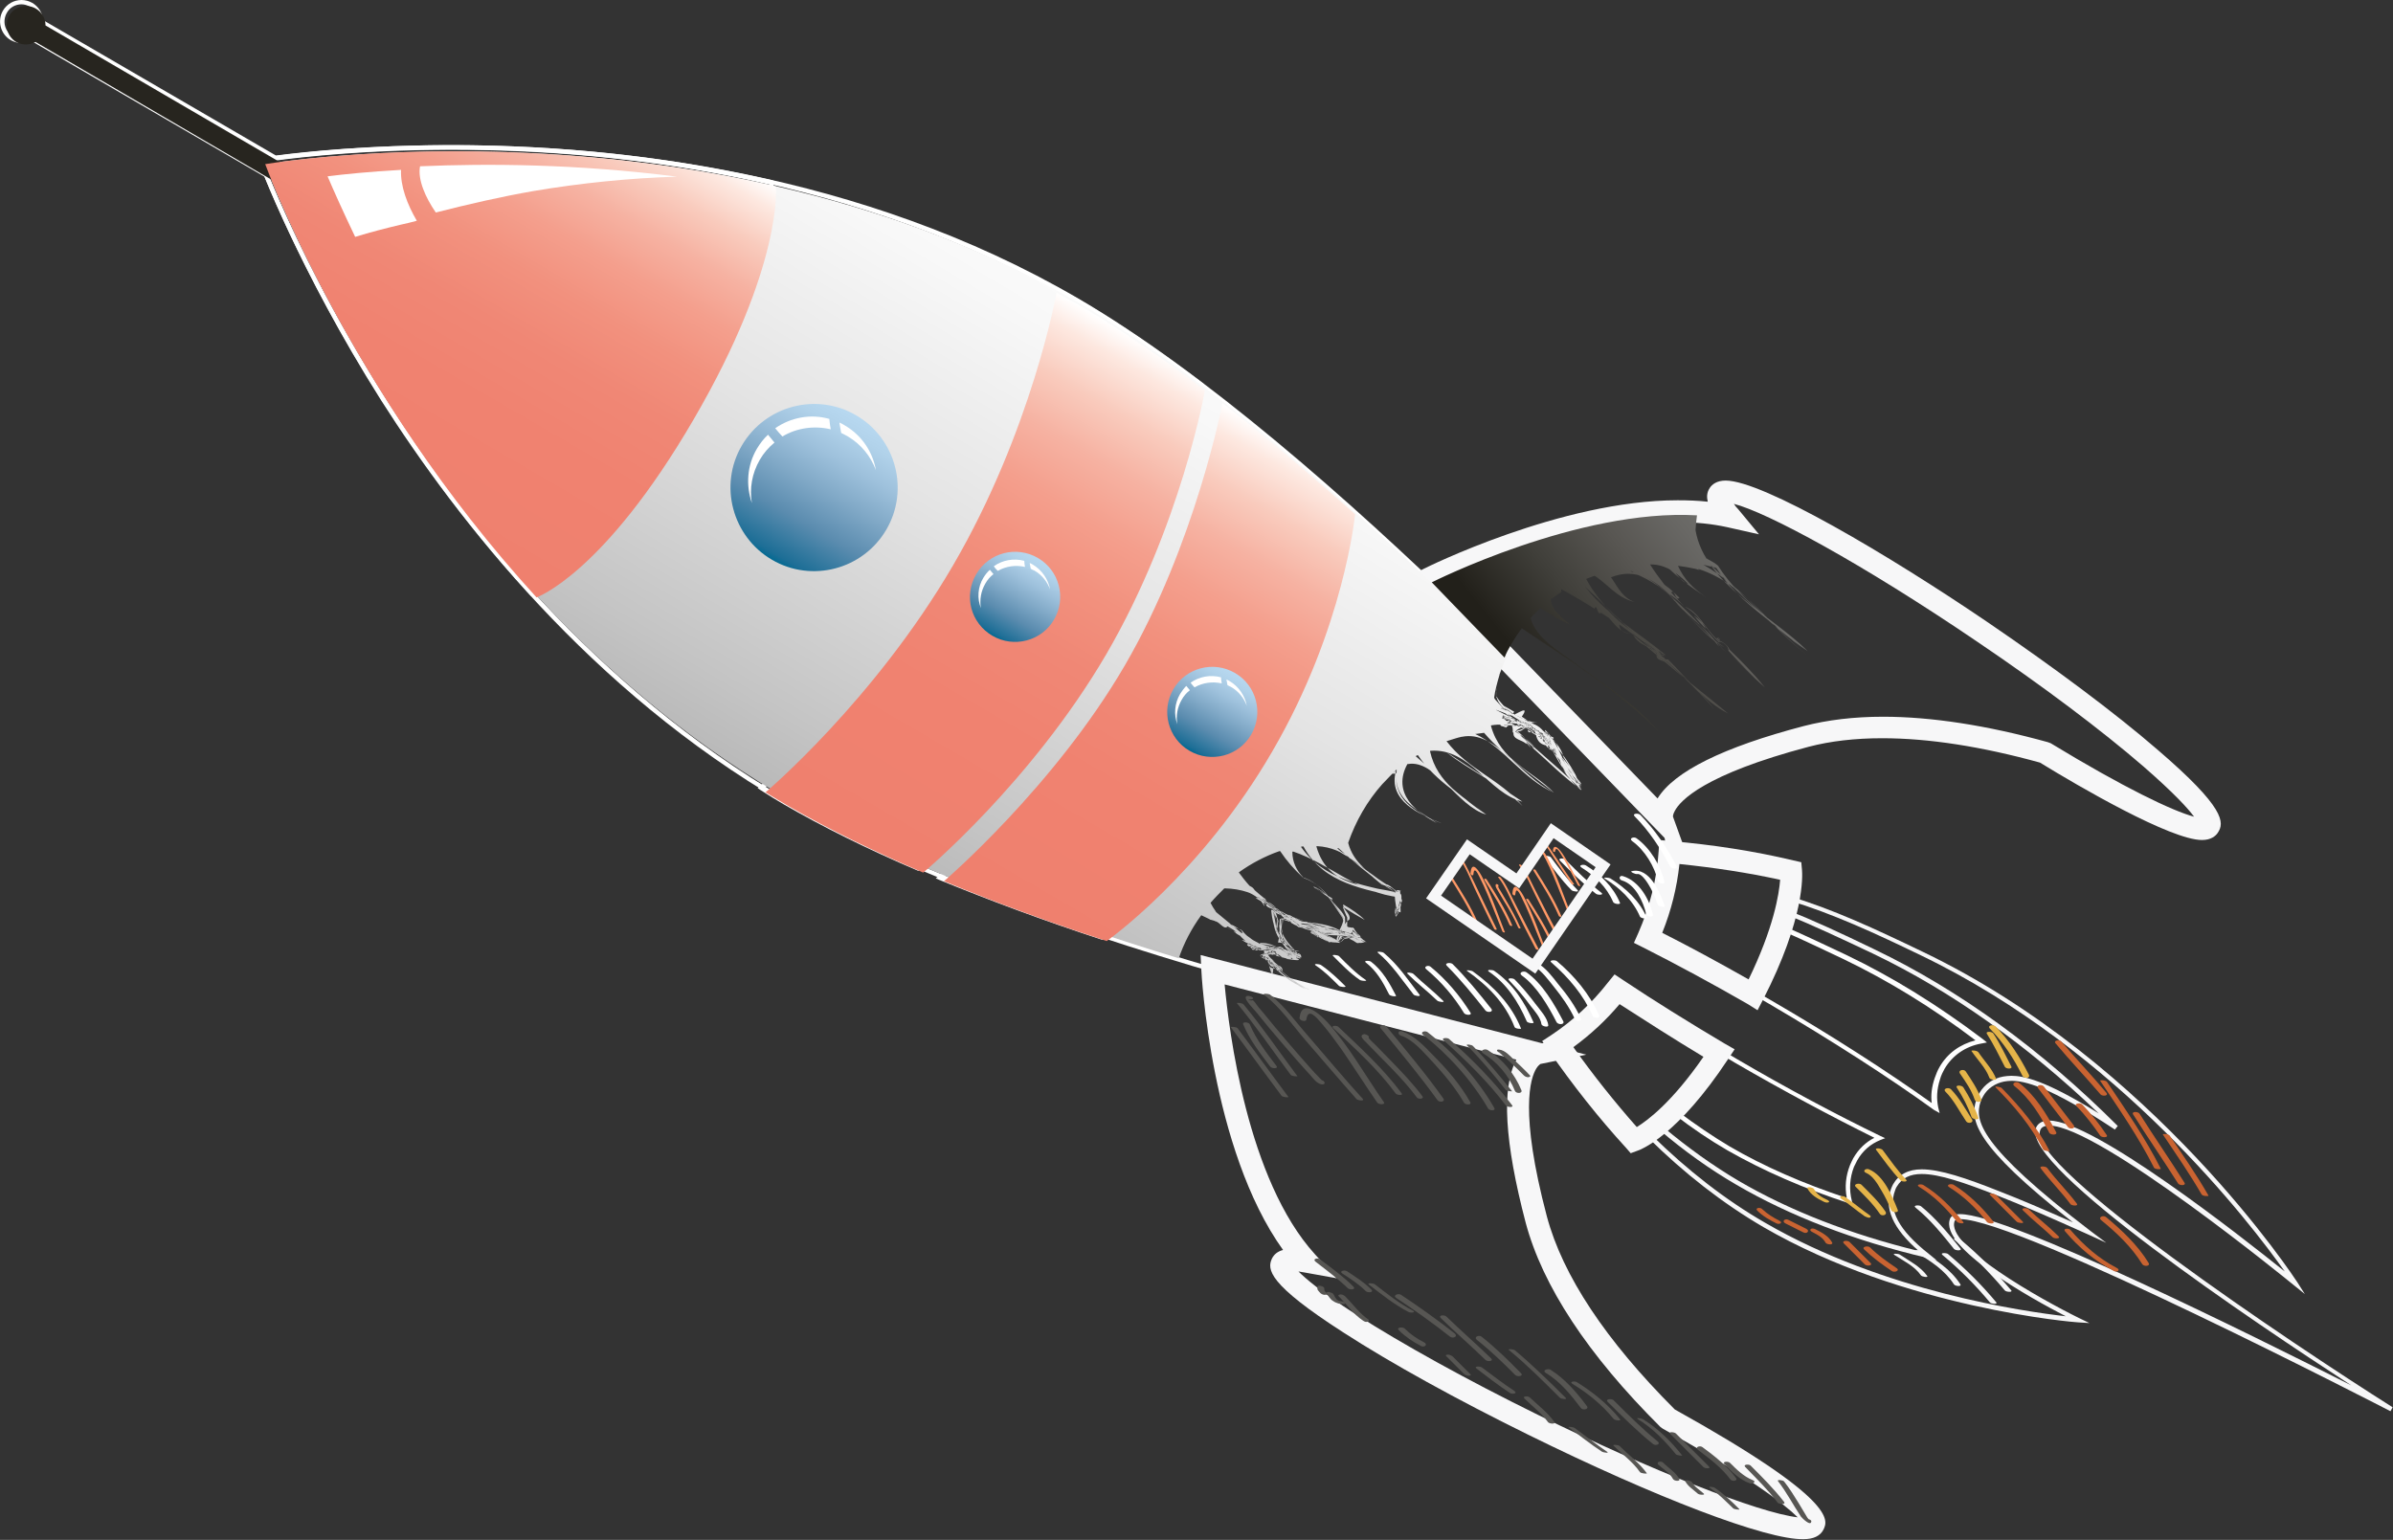 <?xml version="1.0" encoding="utf-8"?>
<!-- Generator: Adobe Illustrator 22.1.0, SVG Export Plug-In . SVG Version: 6.00 Build 0)  -->
<svg version="1.1" id="Livello_1" xmlns="http://www.w3.org/2000/svg" xmlns:xlink="http://www.w3.org/1999/xlink" x="0px" y="0px"
	 viewBox="0 0 667.7 429.7" style="enable-background:new 0 0 667.7 429.7;" xml:space="preserve">
<rect x="0" y="0" width="667.7" height="429.7" fill="#333333" stroke="none"/>
<style type="text/css">
	.st0{fill:#FFFFFF;}
	.st1{fill:#F7F7F8;}
	.st2{fill:url(#SVGID_1_);}
	.st3{fill:url(#SVGID_2_);}
	.st4{fill:url(#SVGID_3_);}
	.st5{fill:url(#SVGID_4_);}
	.st6{fill:#27251F;}
	.st7{fill:url(#SVGID_5_);}
	.st8{fill:url(#SVGID_6_);}
	.st9{fill:url(#SVGID_7_);}
	.st10{fill:url(#SVGID_8_);}
	.st11{fill:#575653;}
	.st12{fill:#C96331;}
	.st13{fill:#E5B449;}
	.st14{fill:#FF9966;}
	.st15{fill:none;stroke:#F7F7F8;stroke-width:3;stroke-miterlimit:10;}
</style>
<path class="st0" d="M72.6,44.1c0.2,0,21.6-3.6,53.3-3.6c46.3,0,114.2,7.4,174.8,42.7c71,41.3,162.8,144.1,163.7,145.1l0.1,0.2
	c0.3,0.6,5.5,12.7-3.7,32.8c-0.5-0.1-1,0-1.5,0.2c9-19.2,4.5-31.3,4-32.4C460.3,225.8,370,125,300,84.3
	c-60.4-35.2-128.1-42.6-174.2-42.6c-28.3,0-48.3,2.8-52.4,3.5c1.8,4.7,12.8,32.5,34.1,66c21.6,33.8,58.5,80.7,111.7,111.7
	c38.6,22.5,94.7,40.6,138.9,52.6h0.1c1.4-0.1,2.7,2.4,5.2,1.1c0,0-1.3,0-1.7-0.2h0.1c35.9,9.7,63.1,15.2,64.7,15.5
	c0.9,0,11.8-0.9,23.3-15.4c0.2,0.3,0.6,0.6,1,0.8c-12.3,15.6-23.8,15.9-24.4,15.9h-0.1h-0.1c-0.6-0.1-28.7-5.8-66-15.9h-0.1
	c-0.6,0.5-0.6-0.7-1.2-0.3h-0.1c-44.4-12.1-101.3-30.4-140.3-53.1C165,192.8,128,145.7,106.4,111.8C83.2,75.1,72.2,45.3,72.1,45
	l-0.3-0.7L72.6,44.1z"/>
<path class="st0" d="M307.4,262.2c-16.5-5.4-31.7-11.1-45.4-16.7l-0.9-0.4l0.8-0.7c0.3-0.3,30.9-26.7,50.4-60.1
	c19.4-33.4,27-72.5,27.1-72.9l0.2-1l0.8,0.6c11.6,9,24,19.4,37.1,31l0.2,0.2v0.3c0,0.3-3.2,32.1-23.1,66.3s-46.2,53-46.5,53.2
	l-0.3,0.2L307.4,262.2z M340.3,112.6c-1.3,6.3-9.2,41.7-27,72.3s-45,55.4-49.9,59.8c13.3,5.5,28.1,10.9,44.1,16.2
	c2.7-2,27.1-20.5,45.8-52.6c18.7-32.1,22.5-62.1,22.9-65.5C363.7,131.5,351.6,121.4,340.3,112.6z"/>
<path class="st0" d="M256.2,243c-14.3-6.1-26.9-12.4-37.6-18.6c-1.9-1.1-4-2.4-6.5-4l-0.7-0.5l0.7-0.6c0.3-0.3,30.5-26,52.2-63.2
	s28.8-75.6,28.8-75.9l0.2-0.9l0.8,0.4c2.6,1.4,4.7,2.6,6.7,3.7c10.6,6.2,22.3,14.1,34.7,23.5l0.3,0.2l-0.1,0.4
	c-0.1,0.4-6.9,38.3-27.6,74c-20.8,35.7-50.8,60.9-51.1,61.1l-0.3,0.2L256.2,243z M299.9,84.7c-1.7-1-3.6-2.1-5.9-3.3
	c-1.2,5.9-8.9,41.2-28.8,75.5c-20,34.4-47.3,59-51.8,62.9c2.2,1.4,4.1,2.5,5.8,3.5c10.5,6.1,23,12.3,37.1,18.4
	c3.1-2.7,30.9-27,50.5-60.6s26.7-69.2,27.4-73.2C321.9,98.7,310.4,90.9,299.9,84.7z"/>
<path class="st0" d="M148,166.1C103.5,117.5,80.1,64.7,73.8,49.3L8.7,11.4C7.8,11.8,6.9,12,6,12l0,0c-1.1,0-2.1-0.3-3-0.8
	C0.1,9.5-0.8,5.8,0.8,3C1.9,1.1,3.9,0,6,0c1.1,0,2.1,0.3,3,0.8c1.7,1,2.9,2.8,3,4.8l65,37.8c8.4-1.1,25.8-2.9,48.9-2.9
	c31.1,0,61.2,3.3,89.5,9.8l0.4,0.1v0.4c0.1,0.9,1.9,22.8-23,65.5c-24.9,42.8-43.4,49.6-44.2,49.9l-0.4,0.1L148,166.1z M125.9,41.8
	c-23.3,0-40.7,1.9-49,3h-0.2L11.1,6.6l-0.3-0.2V6c0-1.7-0.9-3.3-2.4-4.1C7.7,1.5,6.9,1.2,6,1.2c-1.7,0-3.3,0.9-4.1,2.4
	c-1.3,2.3-0.6,5.2,1.7,6.5c0.7,0.4,1.6,0.6,2.4,0.6l0,0c0.8,0,1.7-0.2,2.4-0.6L8.7,10l66.1,38.5l0.1,0.2
	c6.1,15,29.3,67.7,73.7,116.3c2.8-1.2,20.5-10.2,43.2-49.2c22.8-39.1,23-61,22.9-64.3C186.6,45,156.8,41.8,125.9,41.8z"/>
<g>
	<path class="st0" d="M570.3,210.7c-26.6-7.4-49.3-8.9-66.1-4.5c-28.9,7.6-36.8,15.2-38.9,19c-1.1,2.1-0.8,3.3-0.8,3.4l1,2.7
		l-67.8-70.1l0.8-0.4c0.4-0.2,37.7-18.9,69.7-18.9c4.6,0,8.9,0.4,12.8,1.1c-2-2.7-2.6-4.5-1.9-5.6c0.4-0.6,1.2-0.9,2.3-0.9
		c8.2,0,38.6,16.6,72.2,39.4c18.3,12.4,34.9,24.9,46.8,35.2c18.9,16.3,17,19,16.4,19.9c-0.4,0.6-1.2,0.9-2.3,0.9
		C608.8,232,592.3,224,570.3,210.7z M480.2,138.2c-0.2,0.3-0.5,1.4,2.9,5.5l1.2,1.4l-1.8-0.4c-4.3-1-9.1-1.5-14.3-1.5
		c-29.2,0-62.9,15.7-68.4,18.4l63.5,65.6c0.1-0.7,0.3-1.5,0.8-2.5c2.6-4.9,11.6-12.4,39.7-19.8c17.1-4.5,40-3,66.9,4.5l0.2,0.1
		c21.5,13.1,38.2,21.2,43.6,21.2c0.7,0,1.1-0.1,1.3-0.4c0.2-0.3,1.4-3.2-16.2-18.3c-11.9-10.2-28.5-22.7-46.7-35.1
		c-32.9-22.3-63.6-39.2-71.5-39.2C480.8,137.8,480.3,138,480.2,138.2z"/>
	<path class="st1" d="M393.6,160.6l3.7-1.9c0.4-0.2,38.2-19.1,70.8-19.1c2.9,0,5.7,0.1,8.4,0.4c-0.3-1.3-0.3-2.6,0.6-3.9
		c0.6-0.9,1.9-2,4.4-2c10.3,0,45.3,20.6,73.5,39.8c18.3,12.5,35.1,25,47,35.3c19,16.3,18.7,20.4,16.8,23.2c-0.6,0.9-1.9,2-4.4,2
		c-8.7,0-34.3-14.9-45.2-21.6c-16.3-4.5-31.1-6.8-44-6.8c-7.6,0-14.5,0.8-20.6,2.4c-29.1,7.7-35.8,15-37.3,17.9
		c-0.5,0.9-0.5,1.4-0.5,1.6l4.8,13.3L393.6,160.6z M485,142.1l5.8,7l-8.9-2c-4.1-0.9-8.8-1.4-13.7-1.4c-25.2,0-53.7,11.9-64.2,16.7
		l58.5,60.4c4.6-7.5,18.3-14.3,40.8-20.2c6.6-1.7,14-2.6,22.1-2.6c13.5,0,29,2.4,46,7.1l0.8,0.3c20.4,12.4,34,18.9,40,20.5
		c-1.7-2.3-5.5-6.5-14.1-14c-11.8-10.2-28.3-22.6-46.5-34.9c-32.4-22-58.5-36-67.8-38.4C484.1,141.1,484.5,141.6,485,142.1z"/>
</g>
<g>
	<path class="st0" d="M427.4,398.1c-19.8-9.8-38-19.8-51.3-28.3c-21-13.5-19.5-16.5-19-17.5c0.6-1.2,2.5-1.6,5.8-1.1
		c-22.5-26.4-25.3-80-25.3-80.5v-0.8l91.6,23.7l2.6,0.7l-2.6,0.5c-0.1,0-1.3,0.3-2.6,2.3c-2.3,3.7-5,14.3,2.6,43.2
		c4.5,17,16.8,35.6,36.5,55.3c10.4,5.8,43.5,24.8,40.8,30.4c-0.4,0.9-1.6,1.3-3.4,1.3l0,0C493.3,427.2,462.2,415.3,427.4,398.1z
		 M339,271.4c0.5,7.1,4.4,56.4,26.1,80.2l1.2,1.4l-1.8-0.3c-1.6-0.3-2.9-0.4-3.9-0.4c-1.8,0-2.2,0.4-2.3,0.6
		c-0.2,0.3-0.9,3.4,18.5,15.9c13.2,8.5,31.4,18.5,51.1,28.3c34.1,16.8,65.7,29,75.2,29c1.8,0,2.2-0.4,2.3-0.6
		c1-2-8.9-11.3-40.3-28.8l-0.1-0.1c-20-19.9-32.4-38.7-36.9-55.9c-7.4-28.1-5.4-39.6-2.4-44.3c0.6-0.9,1.2-1.5,1.7-1.9L339,271.4z"
		/>
	<path class="st1" d="M426.3,400.3c-19.9-9.8-38.2-19.9-51.5-28.5c-21-13.5-21.3-17.6-19.9-20.6c0.6-1.2,1.6-2,3.1-2.4
		c-20.2-28.1-22.8-77.6-22.8-78.1l-0.2-4.2l94.8,24.5l12.8,3.3l-12.8,2.6c-0.1,0.1-0.6,0.4-1.1,1.2c-1.7,2.7-4.8,12.2,2.9,41.3
		c4.4,16.5,16.4,34.6,35.7,53.9c45.5,25.3,42.7,31,41.5,33.5c-0.9,1.8-2.8,2.7-5.6,2.7l0,0C492.8,429.7,462,417.9,426.3,400.3z
		 M341.7,274.7c1.2,12.9,6.3,54.5,25.2,75.3l6.1,6.7l-8.9-1.6c-0.6-0.1-1.2-0.2-1.8-0.3c2,2,6.3,5.7,15.9,11.9
		c13.1,8.4,31.2,18.4,50.9,28.1c31.5,15.5,61.7,27.4,72.5,28.6c-3.6-3.6-13.8-11.5-37.6-24.7l-0.7-0.5c-20.3-20.2-32.9-39.4-37.6-57
		c-5.9-22.5-6.8-37.7-2.6-45.5L341.7,274.7z"/>
</g>
<path class="st0" d="M213.9,155.7c-5.5-3.2-9.5-8.4-11.1-14.6c-1.6-6.2-0.8-12.6,2.5-18.2c4.3-7.3,12.2-11.9,20.7-11.9
	c4.2,0,8.4,1.1,12,3.3c5.5,3.2,9.5,8.4,11.1,14.6s0.8,12.6-2.5,18.2c-4.3,7.3-12.2,11.9-20.7,11.9
	C221.7,159,217.5,157.9,213.9,155.7z M206.3,123.6c-3.1,5.2-3.9,11.4-2.3,17.2c1.5,5.9,5.3,10.8,10.5,13.8c3.5,2,7.4,3.1,11.4,3.1
	c8.1,0,15.6-4.3,19.7-11.3c3.1-5.2,3.9-11.4,2.3-17.2c-1.5-5.9-5.3-10.8-10.5-13.8c-3.5-2-7.4-3.1-11.4-3.1
	C217.9,112.3,210.4,116.6,206.3,123.6z"/>
<g>
	<path class="st0" d="M235,121.3c-0.5-0.3-1.1-0.6-1.8-0.9l-0.3-0.1l-0.1-0.3c-0.2-1.1-0.4-2-0.5-3l-0.1-1.1l1,0.5
		c0.5,0.2,1,0.5,1.6,0.8c4.8,2.8,8,7.5,9,12.9l-1.2,0.3C241.2,126.5,238.5,123.3,235,121.3z M234,119.3c0.6,0.3,1.1,0.5,1.6,0.8
		c1.6,0.9,3.1,2.1,4.3,3.5c-1.5-2.2-3.4-4.1-5.8-5.5c-0.1-0.1-0.3-0.2-0.4-0.2C233.8,118.4,233.9,118.9,234,119.3z"/>
	<path class="st0" d="M216.6,121.3c-0.7-0.8-1.3-1.6-1.9-2.4l-0.4-0.5l0.5-0.4c3.2-2.2,6.9-3.4,10.7-3.4c1.7,0,3.3,0.2,4.9,0.7
		l0.4,0.1v0.4c0.1,0.9,0.2,1.9,0.4,2.9l0.1,0.9l-0.9-0.2c-4.4-1.1-9.2-0.4-13.1,2l-0.5,0.3L216.6,121.3z M229.8,118
		c-0.1-0.6-0.1-1.1-0.2-1.6c-1.4-0.3-2.7-0.5-4.1-0.5c-3.4,0-6.6,1-9.5,2.8c0.4,0.5,0.8,0.9,1.2,1.4c2.8-1.6,5.9-2.4,9.1-2.4
		C227.5,117.7,228.7,117.8,229.8,118z"/>
	<path class="st0" d="M209.4,123.8c0.9-1.5,1.9-2.8,3.2-4.1l0.5-0.5l0.4,0.5c0.6,0.7,1.2,1.5,1.8,2.2l0.4,0.5l-0.5,0.4
		c-1.6,1.3-2.9,2.9-4,4.6c-2,3.5-2.8,7.6-2.1,11.6l-1.2,0.3C206.1,134.3,206.6,128.6,209.4,123.8z M213,121.1c-1,1-1.8,2.1-2.5,3.3
		c-1.4,2.4-2.2,5-2.3,7.6c0.4-1.8,1.1-3.6,2-5.2c1-1.7,2.3-3.2,3.8-4.6C213.6,121.9,213.3,121.5,213,121.1z"/>
</g>
<path class="st0" d="M275.3,177c-6.3-3.7-8.4-11.8-4.8-18c2.4-4,6.7-6.6,11.4-6.6c2.3,0,4.6,0.6,6.6,1.8c3,1.8,5.2,4.6,6.1,8
	s0.4,7-1.4,10c-2.4,4-6.7,6.6-11.4,6.6C279.6,178.7,277.3,178.1,275.3,177z M271.6,159.5c-3.3,5.7-1.4,13,4.3,16.3
	c1.8,1.1,3.9,1.6,6,1.6c4.2,0,8.2-2.3,10.3-5.9c1.6-2.8,2-6,1.2-9.1s-2.8-5.7-5.5-7.3c-1.8-1.1-3.9-1.6-6-1.6
	C277.7,153.6,273.8,155.9,271.6,159.5z"/>
<path class="st0" d="M330.4,209c-6.3-3.7-8.4-11.8-4.8-18c2.4-4,6.7-6.6,11.4-6.6c2.3,0,4.6,0.6,6.6,1.8c3,1.8,5.2,4.6,6.1,8
	s0.4,7-1.4,10c-2.4,4-6.7,6.6-11.4,6.6C334.7,210.8,332.4,210.2,330.4,209z M326.7,191.6c-3.3,5.7-1.4,13,4.3,16.3
	c1.8,1.1,3.9,1.6,6,1.6c4.2,0,8.2-2.3,10.3-5.9c1.6-2.8,2-6,1.2-9.1s-2.8-5.7-5.5-7.3c-1.8-1.1-3.9-1.6-6-1.6
	C332.8,185.6,328.8,187.9,326.7,191.6z"/>
<g>
	<path class="st0" d="M291.2,163.7l1.2-0.3c-0.5-3.1-2.4-5.9-5.2-7.4c-0.3-0.2-0.6-0.3-0.9-0.5l-1-0.5l0.1,1.1
		c0.1,0.6,0.2,1.1,0.3,1.7l0.1,0.3l0.3,0.1c0.3,0.2,0.7,0.3,1,0.5C289,159.9,290.5,161.6,291.2,163.7z"/>
	<path class="st0" d="M276.7,158.7c-0.4-0.4-0.7-0.9-1.1-1.3l-0.4-0.5l0.5-0.4c2.6-1.8,5.9-2.4,9-1.6l0.4,0.1v0.4
		c0,0.5,0.1,1.1,0.2,1.6l0.1,0.9l-0.9-0.2c-2.4-0.6-5-0.2-7.1,1.1l-0.5,0.3L276.7,158.7z M284,156.4c0-0.1,0-0.2,0-0.4
		c-2.4-0.5-4.9-0.1-7,1.1c0.1,0.1,0.2,0.2,0.3,0.4c1.6-0.8,3.3-1.3,5.1-1.3C282.9,156.2,283.4,156.3,284,156.4z"/>
	<path class="st0" d="M272.6,159.8c0.5-0.9,1.1-1.6,1.9-2.3l0.5-0.5l0.4,0.5c0.3,0.4,0.7,0.8,1,1.2l0.4,0.5l-0.5,0.4
		c-0.9,0.7-1.6,1.6-2.2,2.5c-1.1,1.9-1.5,4.2-1.1,6.4l-1.2,0.3C270.7,165.8,271,162.6,272.6,159.8z M274.9,158.9
		c-0.4,0.5-0.8,1-1.2,1.6c-0.1,0.2-0.2,0.4-0.3,0.6c0.5-0.7,1-1.4,1.7-2C275,159,274.9,158.9,274.9,158.9z"/>
</g>
<g>
	<path class="st0" d="M346.1,196.2l1.2-0.3c-0.5-3.1-2.4-5.8-5.2-7.4c-0.3-0.2-0.6-0.3-0.9-0.5l-1-0.5l0.1,1.1
		c0.1,0.6,0.2,1.1,0.3,1.7l0.1,0.3l0.3,0.1c0.3,0.1,0.7,0.3,1,0.5C343.9,192.3,345.3,194.1,346.1,196.2z"/>
	<path class="st0" d="M331.5,191.2c-0.4-0.4-0.7-0.9-1.1-1.3l-0.4-0.5l0.5-0.4c2.6-1.8,5.9-2.4,9-1.6l0.4,0.1v0.4
		c0,0.5,0.1,1.1,0.2,1.6l0.1,0.9l-0.9-0.2c-2.4-0.6-5-0.2-7.1,1.1l-0.5,0.3L331.5,191.2z M338.9,188.8c0-0.1,0-0.2,0-0.4
		c-2.4-0.5-4.9-0.1-7,1.1c0.1,0.1,0.2,0.2,0.3,0.4c1.6-0.8,3.3-1.3,5.1-1.3C337.8,188.7,338.3,188.8,338.9,188.8z"/>
	<path class="st0" d="M327.5,192.3c0.5-0.9,1.1-1.6,1.9-2.3l0.5-0.5l0.4,0.5c0.3,0.4,0.7,0.8,1,1.2l0.4,0.5l-0.5,0.4
		c-0.9,0.7-1.6,1.6-2.2,2.5c-1.1,1.9-1.5,4.2-1.1,6.3l-1.2,0.3C325.6,198.3,325.9,195,327.5,192.3z M329.7,191.3
		c-0.4,0.5-0.8,1-1.2,1.6c-0.1,0.2-0.2,0.4-0.3,0.6c0.5-0.7,1-1.4,1.7-2C329.9,191.5,329.8,191.4,329.7,191.3z"/>
</g>
<path class="st1" d="M459.8,316.4c4.6-3.4,11.4-9.9,19.5-22.5c0.3,0.3,0.7,0.5,1.1,0.5c-8,12.3-14.7,18.9-19.4,22.5
	c9.9,9.7,20.4,17.9,31.5,24.3c33.1,19.2,72.4,24.8,83.9,26.1c-9.5-4.9-35.4-19.2-32.3-27.2c0.3-0.8,1.3-1.3,2.8-1.3
	c13.6,0,81.7,33.9,109.2,47.8C629,369,564.6,325.8,568,315c0.3-1.1,1.3-2.3,3.8-2.3c12.4,0,53.5,32.3,65.7,42.1
	c-9.5-13.4-46.2-61.6-101.5-88.2c-13-6.3-24.8-11.7-36.7-15.3c-1,5.7-3.4,14.4-9.2,26c-0.4-0.2-0.8-0.4-1.2-0.3
	c6-12.1,8.4-20.9,9.3-26.5l0.1-0.7l0.7,0.2c12.2,3.6,24.2,9.2,37.5,15.6c64.7,31,104.1,91.6,104.5,92.2l2.1,3.3l-3.1-2.5
	c-0.5-0.4-54.4-44.5-68.2-44.5c-1.9,0-2.4,0.8-2.6,1.5c-3.2,10.1,69.9,59.1,98.4,77.1l-0.6,1.1c-1-0.5-103.6-53.6-120-53.6
	c-0.9,0-1.5,0.2-1.6,0.5c-2.7,6.9,24.1,21.9,34.7,27.1l2.9,1.4l-3.2-0.2c-0.5,0-48.5-3.8-87.8-26.6c-11.3-6.6-22.1-15-32.2-25
	l-0.5-0.5L459.8,316.4z"/>
<path class="st1" d="M462.8,314.2c4-3.5,9.9-9.7,16.9-20.4c0.1,0.5,0.3,0.9,0.7,1.2c-6.6,10-12.2,16.1-16.2,19.6
	c6.8,5.7,13.8,10.7,20.9,14.9c14.2,8.3,31.1,14.9,50.3,19.6c-7.3-6.3-9.8-12.1-7.7-17.5c0.2-0.4,0.3-0.8,0.5-1.1
	c1.6-2.8,4.3-4.2,8-4.2c5.1,0,12.3,2.4,21.6,6.1c5.7,2.2,12.7,5.2,20.6,8.7c-27.9-21.8-28.7-28.6-27-34.1c0.2-0.7,0.5-1.4,0.9-2
	c1.4-2.4,3.8-4.1,6.7-4.6c0.7-0.1,1.4-0.2,2.2-0.2c3.4,0,9.5,1.2,24.4,10.5c-20-19.1-41.1-34.1-63-44.6c-9.5-4.5-16.8-7.9-23.9-10.8
	c-1.2,5.1-3.7,12.7-8.5,22.5c-0.4-0.2-0.7-0.5-1-0.8c5-10,7.4-17.6,8.5-22.7l0.2-0.7l0.7,0.3c7.3,2.9,14.9,6.4,24.6,11.1
	c23.5,11.3,46.3,27.8,67.7,49.2l-0.8,1c-18.4-12.2-25.3-13.6-28.9-13.6c-0.7,0-1.3,0.1-2,0.2c-2.5,0.5-4.6,1.9-5.8,4
	c-0.3,0.5-0.6,1.1-0.8,1.7c-1.6,5.1-0.6,12.1,30.7,36l4.4,3.3l-5-2.3c-10-4.5-18.5-8.2-25.4-10.9c-9.2-3.6-16.2-6-21.1-6
	c-3.3,0-5.5,1.1-7,3.6c-0.2,0.3-0.3,0.6-0.4,0.9c-2.1,5.4,1,11.2,9.4,17.8l2.2,1.8l-2.7-0.7c-20.4-4.8-38.3-11.7-53.2-20.4
	c-7.4-4.3-14.7-9.5-21.7-15.5l-0.6-0.5L462.8,314.2z"/>
<g>
	<path class="st0" d="M539.6,309.7c-12.3-8.9-28.6-19.4-46-29.6c-1.3-0.7-2.6-1.5-3.8-2.2l-0.5-0.3l0.3-0.5
		c3.2-6.5,5.8-12.6,7.5-18.2l0.2-0.7l0.6,0.3c5.7,2.5,11.6,5.3,17.1,7.9c13,6.2,25.9,14.2,38.3,23.6l1.1,0.9l-1.6,0.3
		c-4.4,0.8-8,3.3-10.2,7c-0.5,0.9-1,1.9-1.3,3c-0.9,2.8-1,5.3-0.5,7.8l0.4,1.6L539.6,309.7z M514.3,267.6
		c-5.3-2.5-10.9-5.2-16.4-7.6c-1.7,5.3-4,11.1-7.1,17.2c1.1,0.6,2.2,1.3,3.3,1.9c16.9,9.8,32.7,20,44.9,28.7c-0.3-2.2,0-4.5,0.8-6.9
		c0.4-1.1,0.8-2.2,1.4-3.2c2.2-3.8,5.7-6.3,10-7.4C539.2,281.2,526.8,273.6,514.3,267.6z"/>
	<path class="st0" d="M516,335.8c-12.6-4.1-24-9.1-34-14.8c-5-2.9-9.9-6.2-14.8-10l-0.6-0.4l0.5-0.5c4.3-4.4,8.7-10,13-16.6l0.3-0.5
		l0.5,0.3c1.2,0.7,2.5,1.5,3.7,2.2c14,8.2,27.9,15.6,40.1,21.5l1.3,0.6l-1.3,0.5c-2.7,1.1-4.9,2.9-6.5,5.7c-0.3,0.6-0.6,1.2-0.9,1.8
		c-1.2,3.1-1.4,6.3-0.6,9.5l0.3,1.1L516,335.8z M484,296.5c-1.1-0.6-2.1-1.3-3.2-1.9c-4.1,6.2-8.2,11.5-12.3,15.8
		c4.7,3.5,9.4,6.7,14.1,9.5c9.6,5.6,20.6,10.4,32.7,14.4c-0.6-3.1-0.3-6.2,0.9-9.2c0.3-0.7,0.6-1.3,0.9-1.9c1.5-2.6,3.5-4.5,5.9-5.7
		C511.1,311.6,497.6,304.4,484,296.5z"/>
</g>
<g>
	<g>
		<path class="st0" d="M488.9,278.1c-10.1-5.8-20-11.1-29.3-15.8l-0.5-0.3l0.2-0.5c3.4-7.5,5.4-15.5,5.9-23.8v-0.6l0.6,0.1
			c11.7,1,23.1,2.8,34,5.3l0.4,0.1v0.4c0,0.5,1,12.1-10.7,34.9l-0.3,0.6L488.9,278.1z M466.4,238.4c-0.6,8-2.5,15.7-5.7,23
			c9,4.5,18.5,9.7,28.2,15.3c9.9-19.6,10.3-30.9,10.2-33.2C488.7,241.2,477.7,239.4,466.4,238.4z"/>
		<path class="st1" d="M487.7,280.2c-10.1-5.8-19.9-11.1-29.2-15.8l-2.6-1.3l1.2-2.7c3.2-7.3,5.2-15,5.7-22.9l0.2-3.1l3.1,0.3
			c11.8,1,23.4,2.8,34.3,5.4l2.2,0.5l0.2,2.2c0.1,1.3,0.9,13.3-10.9,36.2l-1.5,2.9L487.7,280.2z M468.6,241.1
			c-0.7,6.6-2.3,13-4.8,19.2c7.7,3.9,15.8,8.3,24.1,13c7-14.4,8.5-23.8,8.8-27.8C487.6,243.5,478.2,242.1,468.6,241.1z"/>
	</g>
	<g>
		<path class="st0" d="M455.6,318.6c-7.5-8.2-14.7-17.2-21.4-26.9l-0.4-0.5l0.5-0.4c6.2-4.1,11.8-9.3,16.4-15.2l0.4-0.5l0.5,0.3
			c8.7,5.8,18.3,11.8,28.4,17.8l0.6,0.3l-0.4,0.5c-13.8,20.9-23.6,24.5-24,24.6l-0.4,0.1L455.6,318.6z M451.4,276.9
			c-4.5,5.7-9.8,10.6-15.8,14.7c6.5,9.3,13.4,18,20.6,25.9c1.9-0.9,10.8-5.6,22.6-23.4C469,288.2,459.8,282.5,451.4,276.9z"/>
		<path class="st1" d="M453.7,320.3c-7.6-8.3-14.8-17.4-21.6-27.2l-1.8-2.6l2.6-1.7c6-4,11.3-8.9,15.8-14.7l1.8-2.2l2.4,1.6
			c8.7,5.8,18.2,11.7,28.3,17.7l2.8,1.6l-1.8,2.7c-14,21.2-24.1,25.2-25.3,25.6l-1.9,0.7L453.7,320.3z M451.9,280.2
			c-3.8,4.5-8.1,8.5-12.9,12c5.6,7.9,11.6,15.4,17.7,22.3c3.1-1.9,9.9-7,18.6-19.6C467,289.9,459.2,284.9,451.9,280.2z"/>
	</g>
</g>
<linearGradient id="SVGID_1_" gradientUnits="userSpaceOnUse" x1="168.249" y1="1114.967" x2="439.101" y2="1112.097" gradientTransform="matrix(-0.503 0.864 0.864 0.503 -572.462 -654.905)">
	<stop  offset="0" style="stop-color:#FFFFFF"/>
	<stop  offset="0.151" style="stop-color:#F8F8F8"/>
	<stop  offset="0.371" style="stop-color:#E4E4E4"/>
	<stop  offset="0.635" style="stop-color:#C4C4C4"/>
	<stop  offset="0.929" style="stop-color:#989898"/>
	<stop  offset="1" style="stop-color:#8C8C8C"/>
</linearGradient>
<path class="st2" d="M301.7,84.9c39.8,23.2,85.8,65.3,118.8,98.2c-0.8,1.7-1.5,3.4-2.1,5.1v0.1c-0.6,2-1.3,4.6-1.5,6.4
	c0.1,0.2,0.2,0.3,0.2,0.4c1.5,1.7,2.7,3,4,4.2c-1.2,1.2-1.2-2.5-2.3-1.6h0.1c0.8,0.5,1.5,0.9,2.3,1.4c0.1,0,0.1,0.1,0.2,0.1
	c2.2,1.3,4.7,2.6,7.2,3.8c-1.2-1.2-3.8-1.2-4.5-1.9l0.1,0.1c1.1,0.8,2.2,1.7,3.3,2.6c0.1,0,0.1,0.1,0.2,0.2c0.9,0.3,0.9,0.3,1.3,1.2
	l0.1,0.1c4.6,4.4,8.3,9.3,11.9,15.2c-3.5-5.6-7-10.9-11.4-15c-0.1-0.1-0.1-0.1-0.2-0.2c-0.9,1.4-0.9-2.3-1.8-1.6
	c-0.1-0.1-0.1-0.1-0.2-0.2c-1-0.8-2-1.5-3.1-2.2c-0.1,0-0.1-0.1-0.2-0.1c4.4-0.7,5.7,4.3,8.2,6.8c-2.5-3.8-6.2-7.5-11.3-8.5
	c-0.1,0-0.1-0.1-0.2-0.1c-1.1-0.5-2.2-0.9-3.3-1.3h-0.1c2.5,1.2,5,2.5,7.5,3.8c-2.5-2.5-6.2-3.8-7.3-7.2c-0.1-0.1-0.1-0.2-0.1-0.4
	c0.1-0.7,0.1-1.5,0.2-2.3c0,0,0,0.1,0,0.2v0.1v0.1c-0.1,0.6-0.2,1.2-0.2,1.7c0,0.1,0,0.1,0,0.2c2.3,3.7,6.1,6.2,9.8,7.5
	c-3.8,0-5-3.8-8.2-4.2c-0.1-0.1-0.1-0.1-0.1-0.1c0.6,0.6,1.3,1.1,2,1.6l0.1,0.1c2.4,0.1,4.9,2.6,7.4,2.6c-2.5,0-3.8,0-4.4-1
	c0,0,0.1,0.1,0.2,0.1c1.1,0.6,2.2,1.1,3.2,1.7c0.1,0,0.1,0.1,0.2,0.2c2,1.5,3.3,5.2,5.8,6.5c-2.5-1.2-3.7-5-5.8-6.6
	c-0.1-0.1-0.1-0.1-0.2-0.1c-1-0.7-2.1-1.2-3.2-1.7c-0.1,0-0.1-0.1-0.2-0.1c0.6,1,1.9,1,3.1,1c-2.5,0-3.8-1.2-6.3-2.7
	c-0.1,0-0.1-0.1-0.2-0.1c-0.6-0.4-1.2-0.8-1.7-1.3l-0.1-0.1c5.8,2.9,10.8,5.4,14.6,11.6c-3.7-5-10-7.5-15-11.4c0,0,0,0,0.1,0
	c0.8,0.4,1.4,1.1,2,1.6l0.1,0.1c4.1,3.5,9.1,4.7,12.9,9.7c-3.7-3.8-7.5-6.2-12.4-8.5c-0.2-0.1-0.3-0.1-0.5-0.3
	c-0.6-0.4-1.1-0.9-1.5-0.6l0.1,0.1c0.3,0.2,0.6,0.4,1,0.5c0.1,0,0.3,0.1,0.6,0.2c2.7,2.4,6.5,1.2,9,4.9c-1.2-2.5-3.8-3.8-5.8-4
	c0,0,0,0,0.1,0c0.5,0.2,0.9,0.3,1.4,0.5c0.1,0,0.1,0.1,0.2,0.1c0.6,0.1,1.2,0.3,1.8,0.5c0.1,0,0.2,0.1,0.2,0.1
	c2.2,1.5,2.2,5.2,4.7,5.2c1.2-1.2-2.5-2.5-1.5-3.2c0.1,0,0.1,0.1,0.2,0.2c4.2,3.9,5.4,10.6,10.1,14.3c-4.3-4.3-6.8-10.5-10.2-14.1
	c-0.1-0.1-0.2-0.2-0.3-0.3c0.5,1.9,1.8,3.1,3,4.4c-1.2-1.2-2.5-3.8-2.8-4.6c0,0.1,0.1,0.2,0.2,0.4c2.8,5.8,6.4,10.7,10.1,15.5
	c-3.7-4.9-6.1-11-9.9-15.7c-0.1-0.1-0.2-0.2-0.2-0.3c1.4,1,2.7,2.3,2.7,4.8c-2.5,0-1.2-2.5-2.9-4.3c-0.1-0.1,0.1,0,0.2,0.1
	c4.3,4.5,5.8,11,10.3,15.4c-4.8-3.9-5.2-11.5-9.9-15.5c-0.1-0.1-0.2-0.2-0.3-0.2c0.3,0.8,2.8,2,1.5,4.5c-2.5-1.2-2.5-5-4.4-6
	c-0.3-0.2-0.5-0.3-0.6-0.4c-0.5-0.2-1.1-0.3-1.7-0.4c-0.1,0-0.1,0-0.1,0c-0.7-0.2-1.4-0.3-2-0.5l0,0c-1.1-0.3-1.1-0.3-2.5-0.8
	c-0.2-0.1-0.3-0.1-0.4-0.2c-0.6-0.3-1.1-0.6-1.5-0.9c0,0-0.1-0.1,0-0.1c0.5,0.1,1,0.2,1.4,0.3c0.1,0,0.3,0.1,0.5,0.1
	c5.2,1.3,7.7,3.8,11.4,7.5c-2.5-2.5-5-6.2-8.3-6.6l0,0c0.2,0.1,0.5,0.2,0.8,0.4c-0.2-0.2-0.4-0.4-0.6-0.5c-0.1-0.1-0.1-0.1-0.1-0.1
	c2,0.7,5.7,1.9,7,4.4c-2.5-3.8-6.2-3.8-10.2-6.1c-0.1,0-0.1-0.1-0.2-0.1c-1-0.4-1.9-0.7-2.5-1.2c-0.1-0.1-0.2-0.1-0.2-0.1
	c4.4,2.5,9.4,3.8,13.1,7.5c-3.8-2.5-7.5-5-12.1-8c0.1,0,0.1,0.1,0.2,0.1c0.6,0.5,1.3,1,1.9,1.4l0.1,0.1c3.6,1.4,7.3,3.9,9.8,6.4
	c-2.5-1.2-3.8-5-7-4.2c0.1,0,0.1,0.1,0.2,0.1c1.1,0.8,2.2,1.7,3.2,2.5c0.1,0,0.1,0.1,0.2,0.1c0.9,0.1,0.9,0.1,1.2,1
	c0,0,0.1,0.1,0.2,0.1c4.9,4.2,9.2,8.9,12,15.2c-2.7-6.2-6.2-11.2-10.7-15.4c-0.1-0.1-0.1-0.1-0.1-0.1c2,0.5,0.8,1.7,0.8,3
	c0-2.5-1.2-3.8-3.4-5.2c-0.1-0.1-0.1-0.1-0.2-0.2c-1-0.8-2.1-1.6-3.2-2.3c-0.1,0-0.1-0.1-0.2-0.1c3.2-4.6-4.3,1.6-2.1-1.4
	c-0.1,0-0.1-0.1-0.2-0.1c-0.9-0.5-1.7-1-2.6-1.5c0,0.1,0,0.1,0.1,0.2c4.2,4.4,11.7,4.4,13,10.6c-2.5-6.2-10-6.2-13.6-10.2
	c0.1,0,0.1,0,0.2,0.1c0.8,0.3,1.4,0.7,2.2,1.2c0,0,0.1,0,0.2,0.1c2.3,1.3,4.8,2.6,7.3,2.6c-1.2,0-2.5,0-3.8,0c5,0,6.2,3.8,8.7,7.5
	c-3.7-3.8-7.5-7.5-13.1-8.9c-0.1,0-0.1,0-0.2,0c-0.5-0.1-0.9-0.3-1.2-0.6c-0.1,0,0,0,0,0.1c0.3,0.2,0.6,0.4,1,0.6
	c0.1,0.1,0.2,0.1,0.4,0.2c1.7,2.3,4.2,1.1,5.5,2.3c0-1.2-1.2-1.2-2.3-1.4c0.1,0,0.3,0.1,0.4,0.1c0.4,0.1,0.9,0.2,1.3,0.3h0.1
	c0.6,0.3,1.2,0.6,1.8,0.9c0.1,0,0.1,0.1,0.3,0.2c0.8,1,3.3,3.5,4.6,4.8c1.2-1.2-2.5-1.2-1.7-3.1c0.1,0,0.1,0.1,0.2,0.1
	c2.4,1.7,4.5,3.7,5.2,6.7c-1.8-2.7-3-5.4-4.6-7.1c-0.1-0.1-0.2-0.2-0.3-0.3c1.2,1.1,2.4,2.4,2.4,4.9c1.3-2.5-3.7-2.5-2.5-5
	c0,0,0,0,0.1,0.1c-0.1-0.1-0.1-0.1-0.1-0.1c-1.2,2.5,3.8,2.5,2.5,5c-1.2-1.2-2.5-1.2-2.9-4.1c-0.2-0.2-0.1-0.2,0-0.1
	c3.5,4.4,6,9.8,10.4,14.2c-4.9-2.9-5.2-10.5-10.1-14.5c-0.1-0.1-0.2-0.1,0,0.2c2.7,0.5,0.2,4.2,2.7,4.2c-1.2-2.5-3.7-3.8-5.4-5.8
	c-0.5-0.5-0.7-0.6-0.8-0.6c-0.5-0.2-1.1-0.3-1.7-0.4h-0.1c-0.7-0.1-1.3-0.2-2-0.4h-0.1c-1-0.3-1-0.3-2.7-0.8c-0.1,0-0.1-0.1-0.2-0.1
	c-0.5-0.2-1-0.4-1.4-0.7l-0.1-0.1c0.5,0,0.9,0.1,1.3,0.2c0.1,0,0.2,0.1,0.4,0.1c1.7,1,4.2,1,6.7,2.3c-1.2,0-2.5-2.5-3.4-1.4h0.1
	c1.2,0.5,2.4,1.1,3.4,1.8c0.1,0,0.1,0.1,0.2,0.2c-0.4,0.6,2.1,1.9,2.1,3.1c0,0,0-1.2-0.1-1.5l0.1,0.1c4.5,4,7.3,9.8,11.2,15.2
	c-3.8-4.5-6.6-10.9-11-15.2c-0.1-0.1-0.1-0.1-0.1-0.1c-0.1,0.3,7.4,1.6-0.1,1.6c0-2.5-1.2-2.5-2.3-3.6c-0.1,0-0.1-0.1-0.2-0.1
	c-1-0.7-2.2-1.3-3.4-1.7c0.1,0.1,0.2,0.1,0.4,0.2c4.2,0.3,5.5,4.1,8,6.6c-3.7-3.8-7.5-6.2-11.9-7.6c-0.1,0-0.2,0-0.3,0
	c-0.4,0-0.9-0.1-1.3-0.1l0,0c0.4,0.2,0.7,0.4,1.1,0.5c0.1,0,0.3,0.1,0.4,0.1c0.6,2,3.1,0.7,4.4,2c0-1.2,0-1.2-1-1.3
	c0.1,0,0.3,0,0.4,0.1c0.4,0.1,0.9,0.1,1.3,0.2c0,0,0.1,0,0.2,0c0.4,0.5,0.9,0.8,1.6,1.1c0.1,0,0.1,0.1,0.2,0.1c2.2,1,2.2,4.7,6,6
	c-1.2-1.2-2.5-2.5-2.6-4.9h0.1c0.7,0.5,1.2,1.1,1.2,2.3c0-1-0.4-1.6-1-2.1c-0.1-0.1-0.2-0.2-0.3-0.2c-1.2,2.3,3.8,2.3,2.5,4.8
	c1.3-2.5-3.7-2.5-2.5-5c0.1,0.1,0.2,0.2,0.3,0.4c3.6,4.9,6.1,9.8,9.8,14.7c-4.9-3.7-6.2-9.7-9.9-14.6c-0.1-0.1-0.2-0.2-0.2-0.2
	c0.1,2.3,1.3,2.3,2.6,3.6c-1.2-1.2-2.5-2.5-2.6-3.5c0,0,0.1,0.1,0.2,0.2c1.3,1.6,1.8,4,3.6,5.8c-0.7-2.8-2.1-4.4-4-5.6
	c-0.1-0.1-0.2-0.1-0.1,0.1c0.3,1.8,1.6,1.8,1.6,3c-1.2-1.2-3.7-2.5-4.3-4.6c-0.3-0.4-0.5-0.5-0.6-0.5c-0.5-0.3-1.1-0.6-1.7-0.9
	c-0.1,0-0.1,0-0.2-0.1c-0.5-0.1-1-0.2-1.4-0.3c-0.1,0-0.1,0-0.2,0c-0.3,0.2,1,0.2,1,0.2c-1.2-1.2-3.8,1.2-4.3-0.8
	c-0.1,0-0.1,0-0.2,0c-0.5-0.1-1-0.2-1.5-0.3c0,0.1,0.1,0.1,0.1,0.2c0.4,0.4,0.8,0.8,1.2,1.2c0.1,0,0.1,0,0.2,0.1c0.1,0,0.3,0,0.4,0
	s0.3,0,0.4,0c1.2-0.2,1.2-0.2,2.2,0.2c0.1,0,0.3,0,0.4,0.1c0.6,0.1,1.2,0.2,1.8,0.4c0.2,0.1,0.3,0.1,0.4,0.2
	c0.4,0.1,0.9,0.3,1.3,0.5c0.1,0,0.2,0.1,0.2,0.1c1.1,0.9,3.6,2.2,3.6,4.7c-1.2-1.2,1.2-2.5-0.8-2.9c0,0,0.1,0,0.1,0.1
	c4.7,4.1,5.7,11.1,10.7,14.1c-5.7-3.4-5.2-9.9-10.1-14.3c-0.1-0.1-0.3-0.2-0.3-0.1c-0.9,1.9,1.6,3.2,2.9,4.4c0-2.5-2.5-2.5-2.5-5
	c0,1.2,0,2.5,1.2,3.8c-2.5,0-3.7-1.2-4-3.5c-0.5-0.4-0.7-0.4-0.8-0.4c-0.8,0.2-1.4,0.4-1.4-0.6c-0.1,0-0.2-0.1-0.5-0.2
	c-0.8-0.1-1.7,0.1-2.6,0.8l0.1,0.1c1.9,1.4,3.9,2.8,5.4,4.9c-1.8-1.8-3.6-3.3-5.4-4.9c-0.1,0-0.1-0.1-0.1-0.1
	c0.9-0.5,1.7-0.8,2.5-0.8c0.2,0.1,0.3,0.1,0.4,0.1c2.6,2,6.4,3.3,7.6,7c0-2.8-1.4-4.2-3-5.3c-0.1-0.1-0.2-0.2-0.2-0.3
	c0,0,0.1,0,0.1,0.1c0,0,0.1,0.1,0.2,0.2c4.1,5.3,5.4,11.6,10.4,15.3c-2.4-6.1-7.3-9.8-10.1-15.5c-0.1-0.1-0.1-0.3-0.2-0.4
	c0.2,2.2,1.5,3.4,2.7,4.7c-1.2-1.2-2.5-2.5-2.8-4.5c0-0.1,0-0.1,0.2,0c2.3,2.1,4.1,5.1,5.1,8.2c-0.8-3.9-2.5-6.3-4.8-8.1
	c-0.1-0.1-0.2-0.2-0.3-0.3c0.2,2.1,1.4,3.3,2.7,4.6c-3.7-1.2-3.7-3.8-5.4-5.9c-0.4-0.4-0.6-0.5-0.7-0.6c-0.4-0.2-0.8-0.4-1.3-0.6
	c-0.2-0.1-0.3-0.1-0.4-0.2c-0.6-0.2-1.2-0.3-1.8-0.4H424c0.9-1.1,0.9,2.7,2.1,1.4c-2.5,1.2-2.5-2.5-5.3-1.3c-0.1,0-0.1,0-0.2,0.1
	c-0.1,0-0.1,0-0.2,0.1c-0.1,0-0.1,0-0.2-0.1c-0.4-0.4-0.8-0.8-1.2-1.2l-0.1-0.1c0.4,0.1,0.9,0.2,1.3,0.3c0.1,0,0.3,0.1,0.6,0.2
	c1.5,2,4,2,6.5,2c-1.2,1.2-2.5-2.5-3.4-1.4c0,0,0.1,0,0.3,0c0.4,0.1,0.9,0.2,1.3,0.3c0.1,0,0.1,0,0.2,0.1c0.6,0.3,1.1,0.6,1.7,0.9
	c0.1,0,0.1,0.1,0.2,0.1c2.2,1.3,3.5,3.8,4.7,6.3c1.2-2.5-1.2-3.8-1.6-4.5c0,0,0.1,0.1,0.2,0.1c1.8,1.3,3.3,2.9,4,5.6
	c-0.9-1.8-1.8-4.2-3.4-5.8c-0.1-0.1-0.2-0.2-0.3-0.3c0,1.1,1.2,2.4,2.5,3.6c-1.2-1.2-2.5-2.5-2.6-3.6c0,0,0.1,0.1,0.2,0.2
	c3.7,4.9,5,11,9.9,14.6c-4.9-3.7-6.2-9.7-9.9-14.6c-0.1-0.1-0.2-0.2-0.2-0.2c0.1,2.3,1.3,2.3,2.6,3.6c-1.2-1.2-2.5-2.5-2.6-3.5
	c0,0,0.1,0.1,0.2,0.2c1.3,1.6,1.8,4,3.6,5.8c0-2.8-1.5-4.4-3.6-5.7c-0.1-0.1-0.3-0.2-0.4-0.2c0.2,0.9,2.7,2.1,1.5,4.6
	c0-3.8-3.7-3.8-4.8-6.4c-0.1-0.1-0.3-0.1-0.4-0.2c-0.4-0.2-0.9-0.4-1.3-0.7c-0.1,0-0.1,0-0.2-0.1c-0.5-0.1-1-0.3-1.5-0.4h-0.1
	c0.9-1.1,2.1,2.7,3.4,1.4c-2.5-1.2-5,0-6.2-2c-0.2-0.1-0.3-0.1-0.6-0.2c-0.5-0.1-1.1-0.3-1.6-0.4c0.1,0.1,0.1,0.1,0.2,0.2
	c0.3,0.3,0.7,0.5,1,0.8c0.1,0,0.1,0.1,0.2,0.1s0.3-0.1,0.5-0.1c2.8,0.3,4,2.8,6.5,1.6c-1.2-1.2-2.5-1.2-3.2-1.7c0.1,0,0.3,0,0.4,0.1
	c0.4,0.1,0.9,0.2,1.4,0.3c0.1,0,0.2,0.1,0.4,0.2c0.4,0,0.8,0.3,1.2,0.7c0.1,0.1,0.1,0.1,0.2,0.2c2.1,1.5,3.3,5.3,5.8,6.5
	c0-2.5-1.2-3.8-2.5-5c0,1.2,2.5,2.5,1.2,5c1.2-1.2-2.5-2.5-1.5-4.3c-0.1-0.2,0.1-0.1,0.2,0c4.6,3.4,3.1,9.7,7.6,13.1
	c-3.7-3.7-5.3-9.4-8.7-12.5c-0.1-0.1-0.2-0.2-0.3-0.2c-1,1.5-1-2.2-2.1-1.4c-0.1-0.1-0.3-0.1-0.4-0.2c-0.5-0.2-1.1-0.4-1.7-0.5
	c-0.1,0-0.1,0-0.2,0c-0.7,0.1-1.4,0.4-2.1,1c0,0.1,0.1,0.1,0.1,0.2c1.6,1.7,3.3,3.5,5.4,4.9c-1.8-1.8-3.7-3.7-5.3-5.1l-0.1-0.1
	c0.8-0.6,1.6-1,2.3-1.1c0.2,0,0.3,0.1,0.5,0.1c0.4,0,0.7,0.1,1,0.2c0.2,0,0.3,0.1,0.5,0.1c2.4,0.9,2.4,4.7,4.9,4.7
	c0,0,0-2.5-1.8-2.9c-0.1-0.1,0.1-0.1,0.2,0c4.4,3.7,5.5,11.2,10.4,14.2c-5.5-2.2-5.2-11.3-9.9-14.5c-0.1-0.1-0.2-0.2-0.3-0.1
	c0.2,0.9,2.6,2.1,1.4,4.6c1.2-1.2-2.5-2.5-1.8-4.3c0.2,0.1,0.3,0.3,0.4,0.4c1.6,1.6,2.6,2.7,2.6,3.9c0-1.1-1-2.3-2.6-3.9
	c-0.1-0.1-0.3-0.3-0.3-0.3c-0.1-0.2,0-0.2,0.1-0.1c5.3,4.3,5.7,10.9,10.3,15.5c-3.9-4.9-5.6-11.4-10.5-15.2
	c-0.1-0.1-0.2-0.2-0.3-0.2c-0.5,0.4,0.8,1.6,0.8,1.6c-1.2-1.2-1.2-1.2-3.1-2.8c-0.3-0.3-0.5-0.4-0.7-0.5c-0.5-0.2-1-0.4-1.5-0.5
	c-0.1,0-0.3,0-0.4-0.1c-0.8,0.1-1.5,0.5-2.4,1.1c0,0,0,0.1-0.1,0.1c1.9,1.4,3.1,3.8,5.2,4.7l0.1,0.1c4.4,3.9,8.9,7.7,12.7,11.5
	c-4.8-3.4-8.8-7.5-13.1-11.3c-0.1-0.1-0.1-0.1-0.1-0.1c-0.6-1.1-1.8-2.4-3.1-2.4c1.2,0,1.2,0,1.2,1.2c-1.2-1.2-3.8-1.2-3.6-3.1
	l-0.1-0.1c-0.1-0.1-0.2-0.1-0.1-0.2c0.1-4.1-2.4-0.3-2-1.3c-0.4-0.1-0.6-0.1-0.7-0.2c-0.5-0.1-0.9-0.2-0.7-0.5c0,0-0.1,0-0.1-0.1
	c-0.2-0.1-0.5-0.3-0.7-0.4c-0.1,0-0.1-0.1-0.2-0.1c0.7,0.2,1.4,0.5,2.1,0.8c0.2,0,0.4,0,0.5,0c1.6,0.1,2.8,0.1,4.6,0.1
	c0.2,0,0.3,0,0.9,0.5c-0.3,0-0.5,0.1-0.6,0.2c-1,0.6-1.9,0.6-2.5,0.8l0.1,0.1c1.7,1.2,3.2,2.8,4.5,4.7c-1.8-1.8-3-3.6-4.5-4.9
	c0.1,0,0.1-0.1,0.2-0.1c0.9,0.6,1.7,0,2.4-0.6c0.1-0.1,0.1-0.1,0.2-0.2c0.5,0.1,1.1,0.3,1.5,0.4c0.2,0.1,0.3,0.1,0.5,0.2
	c1-1.1,1,2.7,2.1,1.2c0.1,0,0.2,0.1,0.3,0.2c5,3.7,6,11,11,15c-4.9-3.9-6-11-10.7-15c-0.1-0.1-0.2-0.2-0.4-0.3c-0.2-1-1.5-1-2.3-1.4
	c-0.2-0.2-0.4-0.2-0.5-0.3c-0.5-0.2-1-0.4-1.5-0.5c-0.1,0-0.2,0-0.3-0.1c-1.8,0-3.7,0-5.6-0.1c-0.1,0-0.1,0-0.2,0
	c-1-0.2-2.1-0.1-3.4,0.1c0,0,0,0.1-0.1,0.1c2.7,9.9,11.4,12.4,17.6,18.7c-6.2-5-13.7-10-19.5-16.7H414c-0.7,0.1-1.5,0.2-2.2,0.3
	c-0.1,0-0.2,0-0.2,0c8.3,3.9,13.3,12.6,22,16.4c-10-5-16.2-17.5-25.7-15.6h-0.1c-1.4,0.3-2.7,0.8-4.1,1.2h-0.1
	c6.2,8.1,14.9,10.6,21.2,18.1c-6.2-6.2-15-10-21.2-15c7.5,5,13.8,8.8,21.2,13.8c-9.5-2.4-14.5-15-25.7-14.2c0,0.1-0.1,0.1-0.1,0.1
	c2,9.1,9.5,12.8,15.8,17.8c-6.2-5-13.8-8.8-19.2-16.7c-0.1,0-0.1,0.1-0.2,0.1s-0.1,0.1-0.2,0.1s-0.1,0.1-0.2,0.1
	c6,5.1,12.2,11.3,19.7,16.3c-8.1-2.3-14.1-15.4-21.8-14.1c-0.1,0-0.1,0-0.2,0c-4.3,7.8,2,14,9.5,16.5c-6.2-2.5-15-6.2-12.7-14.6
	c-0.1,0-0.1,0.1-0.2,0.1c-0.2,0.2-0.5,0.4-0.7,0.6c-0.1,0.1-0.1,0.1-0.1,0.1c1.2,0,1.2,0,1.2-1.2c-1.2,8.8,5,11.2,11.2,15
	c-5-3.8-12.5-6.2-11.2-15c-1.2,1.2-2.5,2.5-3.8,3.9c-0.1,0.1-0.1,0.1-0.2,0.2c-4.2,4.7-7.4,10.3-9.5,16.3c0,0.1,0,0.1,0,0.2
	c1.5,5.6,6.1,8.5,10.5,11.4c0.1,0,0.1,0.1,0.2,0.1c1.5,0.3,2.8,2.8,4,1.6c0,0-1.2,0-1.6,0.1l0.1,0.1c0.4,0.3,0.8,0.6,1.2,1
	c0.1,0,0.1,0.1,0.1,0.2c1.3,2.3-1.2,3.6-1.2,6.1c-1.2-2.5,2.5-3.7,0.8-6c-0.1,0-0.1-0.1-0.2-0.1c-0.3-0.2-0.6-0.4-0.9-0.6
	c-0.1,0-0.1-0.1-0.2-0.1c2.9,0.6,0.4,3.1,1.7,4.3c1.2-3.7-2.5-5-4.6-6.4l-0.1-0.1c-4.2-3-8.4-6.5-12.5-10.2c-0.1,0-0.1,0-0.2,0
	s-0.1,0-0.2,0c4.3,3.7,9.1,6.6,13.3,10l0.1,0.1c1.7,0.4,2.9,2.9,4.2,1.6c0,7.5-1.2,7.5-1.6,0.6c0,0,0.1,0.1,0.2,0.1
	c0.3,0.3,0.6,0.6,1,1c0.1,0.1,0.1,0.1,0.1,0.2c2.9,1.8-3.3,3,0.4,4.3c0-1.2,0-2.5-0.6-4.1l-0.1-0.1c-0.4-0.3-0.7-0.6-1.1-0.9
	l-0.1-0.1c0.6,0.1,1.9,0.1,1.9,0.1c1.2,2.5-2.5,3.7-1.2,6.2c2.5-3.7,1.2-7.5-3.5-8.9c-0.1,0-0.1-0.1-0.2-0.2
	c-5.1-4.3-10.1-8.3-16.3-11c6.5,1.9,10.9,7.1,16.3,11.3l0.1,0.1c3.5,1.1,6,4.9,3.5,8.6c-1.2-2.5,3.8-3.7-0.6-6.6c0,0,0.1,0,0.1,0.1
	c0.4,0.2,0.8,0.5,1.2,0.7c0,0,0.1,0,0.1,0.1c1.6,2-2.1,3.2-0.9,5.7c-1.2-2.5,2.5-3.7,0.7-5.8c0,0-0.1,0-0.1-0.1
	c-0.4-0.2-0.8-0.4-1.1-0.6c-0.1,0-0.1-0.1-0.2-0.1c0.6,0.3,1.9,0.3,1.9,0.3c1.2,2.5-2.5,3.7-1.2,6.2c1.2-5,1.2-7.5-3.7-8.6
	c-0.1,0-0.1-0.1-0.2-0.1c-5.6-4.4-9.8-10.3-18.1-10.7c0,0.1-0.1,0.1-0.1,0.1c3.4,11.9,14.6,10.6,23.4,13.1c1.2,1.2-1.2,3.7-1.2,6.2
	c0-1.2,0-3.7,1.2-5c-10-2.5-21.2-3.7-27-14.3c-0.1,0-0.2,0-0.2,0c-0.2,0-0.3,0-0.5,0.1l0,0c6.5,9.2,16.5,10.4,26.5,12.9
	c3.8,1.2-1.2,3.7,0,6.2c-1.2-2.5,2.5-5,1.2-5c-11.9-1.2-19.3-9.2-29.9-12.8c-0.1,0-0.1,0.1-0.2,0.1c0,2.9,1.2,5.2,3,7.1
	c0.1,0.1,0.1,0.1,0.2,0.2c5.7,2,8,6.8,11,11.2c0,0.1,0.1,0.1,0.1,0.3c0.2,0.7,0.2,1.3,0.1,1.9c0,0.1-0.1,0.3-0.1,0.4
	c-0.4,1.6-0.4,1.6-1,1.9c-0.1,0.1-0.1,0.3-0.2,0.4c-0.2,0.5-0.4,1.1-0.4,1.8c0.6,0,1-0.2,1.2-0.5c0.1-0.1,0.2-0.2,0.2-0.3
	c2.3-1.7,3.5,2.1,4.8,0.8c1.2-1.2-1.3-2.5-2.1-3.2c0.1,0.1,0.2,0.2,0.3,0.3c0.6,0.6,1.2,1.2,1.8,1.7c-0.7-0.5-1.2-1-1.8-1.6
	c-0.1-0.1-0.2-0.2-0.3-0.3c-1.7,1.9,3.3,0.7,2,1.9c-1.3,0-3.8,0-5.1,0c-0.1,0.1-0.1,0.3-0.2,0.4c-0.3,0.5-0.5,0.8-0.9,0.8
	c-0.5-0.5-0.1-1.3,0.4-2.3c0.1-0.1,0.2-0.3,0.3-0.4c0.5,0.2,0.5-1.1,0.7-1.3c0.1-0.2,0.1-0.3,0.2-0.5c0.2-0.6,0.3-1.3,0.1-2
	c0-0.1,0-0.2-0.1-0.3c-2.1-3.3-4.2-6.9-8.4-8.7c0,0,0,0,0.1,0.1c1.6,1.1,3.3,2.1,5.1,3.1l0.1,0.1c0.2,1.7,2.5,2.9,3.5,5.1
	c0.1,0.1,0.1,0.3,0.1,0.7c0.1,0.7,0,1.2-0.2,1.7c0,0.1-0.1,0.3-0.1,0.4c6.9,0.5-0.6,1.7-0.9,1.8c-0.2,0.1-0.2,0.2-0.3,0.3
	c-0.3,0.6-0.6,1.3-0.6,2.1c0.2-0.5,0.4-0.9,0.6-1.4c0.1-0.2,0.1-0.3,0.2-0.4c0.5-0.7,0.5-0.7,0.8-2.1c0-0.2,0.1-0.3,0.1-0.4
	c0.4-0.8,0.8-1.4,1.6-1.9c0.1-0.3,0.1-0.5,0.1-0.6c-0.2-1.4-2-2.4-1.8-3.6c0,0,0.1,0,0.2,0.1c2.2,1.3,4.2,2.6,5.8,4.2
	c-2-1.1-4-2.3-5.9-3.5c-0.1,0-0.1-0.1-0.2-0.1c0.3,0.8,0.6,1.7,1,2.5c0.1,0.1,0.1,0.3,0.2,0.4c0,0.3,0,1.1,0,2c0,0.2,0,0.3,0,0.5
	c1.2,0.7,3.7,3.2,5,4.4c-1.2-1.2-3.8-1.2-3.9-3.9c0.1-0.1,0.3-0.1,0.5-0.2c0.1,0.1,0.2,0.3,0.3,0.4c1,1.4,2,2.7,3.1,3.7
	c-1.1-1.1-2.2-2.2-3.1-3.2c-0.1-0.1-0.2-0.2-0.3-0.3c-1.6,1,4.6,1,0.9,3.5c-1.2-1.2-2.5-1.2-3.5-0.8c-0.1,0.1-0.1,0.2-0.2,0.3
	c-0.3,0.3-0.6,0.5-1.2,0.5c-1.2-2.5,1.2-3.8,1.4-6.7c-0.1-0.1-0.2-0.2-0.3-0.4c-0.9-1.3-1.9-2.8-2.8-4.6c-0.1-0.1-0.1-0.1-0.2-0.2
	c-1.7-1.1-3.3-2.3-4.9-3.5c-0.1,0-0.1-0.1-0.1-0.1c4,1.7,6.1,5.3,8.3,8.8c0,0.1,0.1,0.2,0.1,0.3c1,2.6-2.8,3.8-1.5,6.3
	c0.3-0.3,0.6-0.6,0.9-0.9c0.1-0.1,0.2-0.2,0.4-0.3c2.4-0.1,3.6,2.4,6.1,1.2c-1.2-1.2-2.5-2.5-3.8-3.8c0,0,0,1.2,0.6,1
	c0,0.1,0.1,0.2,0.2,0.3c0.9,0.9,1.8,1.8,2.9,2.4c-1.1-0.7-2-1.5-2.9-2.4c-0.1-0.1-0.2-0.2-0.3-0.3c-0.6,0.2-0.6-1-0.6-1
	c1.2,1.2,1.2,1.2,2.5,2.5c-1.3,0-3.8,0-4.9-0.1c-0.2,0.1-0.3,0.2-0.4,0.3c-0.3,0.5-0.6,1-1,1c-0.5-0.5-0.1-1.3,0.4-2.3
	c0.1-0.1,0.2-0.3,0.2-0.4c0.6,0.2,0.6-1.1,0.7-1.3c0.1-0.2,0.1-0.3,0.2-0.5c0.2-0.6,0.2-1.3-0.1-2c0-0.1-0.1-0.2-0.1-0.2
	c-3.1-4.5-5.5-9.4-11-11.2l-0.1-0.1c-2.3-2.1-4.4-4.5-6.2-7.2c-0.1,0-0.2,0-0.2,0c-4,1.4-7.8,3.4-11.3,5.9v0.1
	c0.9,1.2,1.8,2.4,2.8,3.5l0.1,0.1l0.1,0.1c0.9,0.5,0.9,0.5,1.4,1.2c0,0,0,0,0.1,0.1c0.8,0.7,1.6,1.4,2.5,2.1c0.1,0,0.1,0.1,0.2,0.1
	c6.8,8.3,18,5.8,26.8,12c-7.5-5-16.2-3.8-24.2-9.1v0.1c0.9,2.4,1.5,4.4,0.5,6.5c0-1.4,0.4-2.8,0.3-4.2c0-0.1,0-0.3,0-0.4
	c-0.3-0.4-0.3-1.7-0.3-1.2c-0.1-0.2-0.2-0.3-0.3-0.5c-0.1-0.1-0.1-0.2-0.2-0.3s-0.1-0.2,0.2,0c7.7,5.4,17.7,5.4,25.2,9.1
	c-8.8-3.8-18.8-5-26.3-10c2.5,1.2,3.8,2.5,6.3,3.8c-2.5,0-3.8-2.5-6.1-2.6c0,0.2,0.1,0.3,0.1,0.5c1.1,5.4,1.6,9.8,7.3,12.1
	c-3.3-3.3-5.7-5.6-5.1-9.9c0-0.1,0-0.2,0-0.2c1.8,0.4,3.4,1,4.9,1.7c0.1,0.1,0.3,0.1,0.4,0.2c3.4,0.8,7.2,2,10.9,2
	c-2.5,0-5,0-7.6-0.4c0,0,0.1,0.1,0.2,0.2c2.2,1.1,4.5,2.2,7.3,2.7c-2.4-0.6-4.9-1.5-7.2-2.7c-0.1-0.1-0.3-0.1-0.4-0.2
	c2.6,0.4,5.1,0.4,7.6,0.4c-3.8-1.2-7.5,0-10.6-2.3c-0.3-0.1-0.4-0.2-0.5-0.3c-1-0.7-2-1.5-2.9-2.3c0,0,0.1,0,0.1,0.1
	c0.6,0.4,1.2,0.9,1.7,1.3c0.1,0,0.1,0.1,0.2,0.1c0.4,0.3,0.8,0.5,1.2,0.8c0.1,0,0.1,0.1,0.2,0.1c4.5,0,10.7,2.5,15.7,3.8
	c-3.7-1.2-8.7-1.2-12.5-1.8c0.1,0,0.1,0.1,0.2,0.1c2.1,1.2,4.5,2.2,7.3,2.9c-2.9,0-5.1-1.5-7.4-2.8c-0.1-0.1-0.3-0.1,0-0.2
	c2.4,0.5,4.9,0.5,7.4,0.5c-2.5,0-5,0-7.6-0.5c0.1,0,0.3,0.1,0.4,0.1c0.3,0.1,0.6,0.2,0.8,0.2c0.1,0,0.1,0,0.2,0
	c1.1-1.2,2.4,1.3,3.6,1.3c-1.2-1.2-2.5-1.2-3.4-1.5c-0.1,0-0.1,0-0.1,0c-0.4-0.1-0.8-0.2-1.2-0.3c-0.1,0-0.3-0.1-0.1,0
	c2.3,1.9,4.8,0.7,7.3,0.7c-3.8,1.2-7.5-1.2-10.9-1.6c-0.1-0.1-0.3-0.2-0.4-0.3c-0.4-0.3-0.8-0.6-1.3-0.7c-0.1,0-0.1-0.1-0.2-0.1
	c-0.6-0.5-1.1-1-1.5-1.8c0,0,0.1,0.1,0.2,0.1c0.5,0.3,1,0.6,1.5,0.9c0.1,0,0.1,0.1,0.2,0.1c0.4,0.3,0.7,0.6,1.1,0.9
	c0.1,0.1,0.3,0.2,0.4,0.3c3.4,2.2,7.1,1,10.9,2.2c-2.5,0-5,0-7.5-0.6c0.1,0.1,0.3,0.1,0.4,0.2c2.5,0.9,5,1.5,7.1,2.9
	c-3,0-5.2-1.6-7.4-3.1c0,0,0.1,0,0.2-0.1c4.7,0.7,9.7,1.9,14.7,3.2c-5-1.2-10-3.8-14.7-3.5c0,0,0,0,0,0.1c0.3,0.1,0.7,0.3,1,0.5
	c0.1,0,0.1,0.1,0.2,0.1c2.2,0.4,3.5,1.7,6,2.9c-1.2-1.2-2.5,1.2-2.8-0.8c-0.1,0,0,0,0.1,0.1c0.5,0.2,1,0.5,1.5,0.7
	c-0.5-0.2-1-0.3-1.5-0.5c-0.1,0-0.2-0.1-0.2-0.1c1.7,0.6,1.7,0.6,3,0.6c-2.5,0-5-1.2-6.4-2.1c-0.1,0-0.1-0.1-0.2-0.1
	c-0.3-0.1-0.5-0.3-0.8-0.4c-0.1-0.1-0.2-0.1-0.4-0.2c2.7,0.4,6.4,0.4,8.9,0.4c-2.5,0-6.2,0-8.7-0.5c0.1,0,0.1,0.1,0.2,0.1
	c1.7,1,2.9,1.9,4.8,2.8c-1.9-1.2-3.4-2.2-5-3c0,0,0,0,0.2-0.1c3.6,0.6,7.3,0.6,11.1,1.8c-5-2.5-8.8-2.5-14.1-3.4
	c-0.2,0-0.3-0.1-0.5-0.1c-0.5-0.2-1-0.5-1.5-0.8c-0.1,0-0.1-0.1-0.1-0.1c-0.6-0.4-1.1-0.7-1.7-1.1c-0.1,0-0.1-0.1-0.1-0.1
	c0.7,0.3,1.3,0.6,1.9,0.9c0.1,0,0.1,0.1,0.2,0.1c0.4,0.2,0.8,0.5,1.3,0.7c0.1,0,0.1,0.1,0.2,0.1c5.8,1.3,10.8,2.5,17,3.8
	c-5,0-8.8-2.5-13.3-2.3c-0.1,0-0.2,0-0.2,0c2.5,1,5.1,2.1,7.3,3.5c-2-1-4.8-2-7.3-3.1c-0.1,0-0.1-0.1-0.2-0.1
	c3.7,1.9,7.5-0.6,11.2,1.9c-3.8-1.2-7.5-1.2-11.4-1.7c0.1,0,0.1,0.1,0.2,0.1c0.4,0.3,0.7,0.5,1.1,0.7c0.1,0,0.1,0.1,0.2,0.1
	c1.2,2,3.7,0.7,5,2c-1.2-1.2-3.8,0-4.9-2.1c-0.1-0.1-0.2-0.1-0.2-0.2c-0.4-0.3-0.7-0.5-1.1-0.8c0,0,0-0.1,0.1-0.1
	c4.9-0.6,9.9,1.9,14.9,3.1c-5-2.5-10-3.8-14.7-3.7c0.1,0,0.1,0.1,0.2,0.1c1.5,0.6,2.7,1.5,4.5,2.4c-1.8-0.6-3.3-1.5-4.7-2.4
	c0.1,0,0.2,0,0.4,0c3.1-0.1,5.6-0.1,8.1,1.2c-3.8-2.5-7.5-2.5-11.7-3.1c-0.1,0-0.1-0.1-0.2-0.1c-0.4-0.2-0.9-0.5-1.4-0.6
	c0,0-0.1,0-0.1-0.1c-0.6-0.4-1.2-0.8-1.9-1.1c0,0-0.1,0-0.1-0.1c1,0.9,2,1.7,3.1,2.4c0.1,0,0.1,0.1,0.2,0.1c5.7,1.3,12,1.3,17,5.1
	c-3.8-2.5-8.8-2.5-13.4-3.3c-0.1,0-0.1,0-0.2,0c2.4,1.1,4.9,2,7.4,3.3c-2.8-0.6-5.1-1.6-7.3-2.7c-0.1-0.1-0.3-0.1-0.2-0.2
	c2.6,0.4,5.1,0.4,7.6,0.4c-3.8,0-7.5-1.2-10.9-2c-0.1-0.1-0.3-0.1-0.4-0.2c-1.5-0.7-3.1-1.3-4.9-1.7v0.1c-0.6,4.4,1.7,6.7,5.1,10.1
	c-5.7-1.1-6.2-7.6-7.5-12.4c0-0.1-0.1-0.3,0.2-0.2c2.3-1.1,3.5,2.7,6,2.7c-2.5-1.3-5-2.5-7.5-5c2.5,1.2,3.7,3.7,6.2,5
	c-2.5,0-2.5-2.5-4.7-2.6c-0.5-0.2-0.5-0.1-0.5,0.1c0.4,4.3,1.8,7.8,5.3,11.3c-2.2-2.2-2.5-5.5-2.4-9c0.1,0,0.1-0.1,0.2-0.1
	c2.2-0.9,3.4,1.6,4.7,1.6c-1.2,0-2.5-2.5-3.2-1.9c0.1,0,0.1,0.1,0.2,0.1c0.6,0.4,1.2,0.7,1.8,1c0.1,0,0.1,0.1,0.2,0.1
	c0.6,0.1,1.1,0.2,1.7,0.4c0.2,0,0.3,0.1,0.4,0.1c4,0.2,9,1.4,12.7,2.7c-3.8,0-6.2-2.5-9.5-1.2c-0.1,0-0.1,0-0.1,0.1
	c2.2,1.3,4.2,2.9,7.1,3.6c-3-1-5.2-2-7.4-3.1c0,0,0,0,0.1,0c3.5,1.9,7.3,0.6,11,1.9c-3.8-2.5-7.5,0-11-1.9c-0.1,0-0.1,0-0.2,0
	c0.4,0.2,0.8,0.4,1.2,0.6c-0.4-0.2-0.8-0.4-1.2-0.6c0,0,0,0,0-0.1c3.7,1.9,8.7,0.7,12.5,1.9c-3.7-2.5-8.7,0-12.3-2c0,0,0,0,0,0.1
	c2.5,1.2,5.3,2.1,7.3,3.1c-2.8-0.7-5.1-1.8-7.3-2.9c-0.1,0-0.1-0.1-0.2-0.1c3.7,0.5,8.7,0.5,12.5,1.8c-5-1.2-11.2-2.5-15.8-3.8
	c-0.1,0-0.1-0.1-0.2-0.1c-0.4-0.3-0.8-0.5-1.2-0.8l-0.1-0.1c-0.6-0.4-1.2-0.8-1.8-1.1c-0.1,0-0.1-0.1-0.2-0.1c0.9,1,1.9,2,3,2.8
	c0.1,0.1,0.2,0.2,0.4,0.3c1,0.4,3.5,0.4,4.8,1.6c-1.2,0-1.2,0-2,0c0,0,0.1,0.1,0.3,0.2c1.6,0.7,3.4,1.1,5.4,1.1
	c-1.6-0.4-3.1-1.1-4.6-1.8c-0.1,0-0.1-0.1-0.2-0.1c4.8,0.7,9.8,0.7,13.6,3.2c-5-5-11.3-2.5-16.3-4.8c-0.2,0-0.4-0.1-0.7-0.1
	c-1.7-0.8-3.4-1.5-5.3-1.7c-0.1,0-0.1,0-0.3-0.1c-0.8,4.5,1.6,6.9,5.1,10.4c-4.7-2.4-7.2-6.9-7.5-12.1c0-0.2,0-0.3,0-0.5
	c2.5,0.1,3.8,2.6,6.3,2.6c-2.5-1.3-6.3-2.5-8.4-4.8c-0.1-0.1-0.2-0.1-0.4-0.2c0.1,0.1,0.2,0.1,0.3,0.2c0.1,0.1,0.2,0.1,0.4,0.3
	c1.8,0.8,3.1,3.3,5.6,3.3c-1.3-1.2-2.5-1.2-4.2-1.4c0,0.2,0,0.3,0.1,0.5c0.4,3.2,0.7,6.3,2.9,8.4c0-2.1,0-4.1,0-6.3
	c0-0.2,0-0.3,0.2-0.3c1-0.9,2.3,1.6,3.5,0.4c-1.3,0-1.3,0-2.2-0.6c-0.1-0.1,0,0,0.1,0.1c0.7,0.4,1.3,0.8,2,1.2l0.1,0.1
	c0.4,0.3,0.9,0.5,1.3,0.8c0.1,0.1,0.3,0.1,0.7,0.2c3,1.9,8-0.6,10.5,1.9c-2.5,0-5,0-7.6-0.4c0.1,0.1,0.2,0.2,0.3,0.3
	c0.4,0.4,0.8,0.8,1.1,1.4c0-1-0.4-1.4-0.9-1.6c-0.1,0-0.3-0.1-0.4-0.1c1.3,0.4,3.8,0.4,5.1,0.4c-1.2,0-3.8,0-5.6-0.1
	c0,0.1,0.1,0.1,0.2,0.2c0.5,0.3,0.9,0.7,1.4,1c0,0,0.1,0,0,0c-0.1-0.1-0.1-0.1-0.2-0.2c-0.4-0.4-0.9-0.8-1.4-1.2c0.2,0,0.3,0,0.6,0
	c2.3,0.3,6.1,0.3,8.6,0.3c-2.5,0-6.2,0-8.3-0.7c-0.2,0-0.3,0-0.4,0c2.9,1.1,4.2,2.2,7.4,3.2c-2.2-1.5-4.8-2.5-7.3-3.5
	c0.1,0,0.1,0,0.3,0c4.4-0.2,9.4,1,14.4,3.5c-5-3.8-11.3-3.8-18-5.1c-0.1,0-0.2-0.1-0.3-0.1c-0.4-0.2-0.8-0.5-1.2-0.7
	c-0.1,0-0.1-0.1-0.2-0.1c-0.5-0.4-1.1-0.7-1.6-1.1c-0.1,0-0.1-0.1-0.2-0.1c0.9,1.1,1.9,1.9,2.9,2.6c0.1,0.1,0.3,0.2,0.7,0.3
	c3-0.6,6.7,1.9,9.2,1.9c-2.5,0-3.8,0-6.3-0.4c0.1,0.1,0.3,0.1,0.4,0.2c2.3,0.9,4.8,1.5,7.2,2.7c-2.7-0.5-5-1.8-7.1-3
	c-0.1,0-0.1-0.1-0.2-0.1c4.8,0.7,9.8,0.7,14.8,3.2c-6.3-2.5-12.5-5-18.3-5.1c-0.1,0-0.1-0.1-0.2-0.1c-1.5-0.7-3.1-1.2-4.9-1.3v0.1
	c-0.5,4.2-0.6,8.8,4.7,8.8c-6.7-1.1-6.4-6.2-7.3-11c0-0.1-0.1-0.3-0.1-0.4c3.7,0.2,4.9,2.7,7.4,3.9c-2.5-2.5-6.2-3.8-9.1-6
	c-0.4-0.2-0.5-0.3-0.6-0.4c-0.8-0.4-1.5-0.9-2.2-1.3h-0.1c0.9,0.2,1.6,0.5,2.2,0.9c0.1,0.1,0.2,0.2,0.4,0.3c2,1.6,4.5,4.1,7,5.4
	c-2.5,0-2.5-2.5-4.6-2.6c-0.4-0.2-0.4-0.1-0.4,0c1.9,4.6,1.3,11.7,7.5,12.5c-5.7-2.3-6.2-7.7-7.2-12.5c0-0.1-0.1-0.3,0.1-0.3
	c2.1,1.5,4.6,2.8,7.1,4c-2.5-2.5-6.2-3.8-9.3-6.6c-0.1-0.1-0.2-0.2-0.4-0.2c-0.7-0.4-1.5-0.8-2.4-0.9l0,0c0.8,0.5,1.6,1,2.4,1.5
	c0.1,0.1,0.3,0.2,0.8,0.5c2.6,2,5.1,3.2,7.6,4.5c-2.5,0-3.8-2.5-6.3-2.6c0,0.2,0.1,0.3,0.1,0.5c1.2,5.5,1.7,9.9,7.4,12.1
	c-3.3-3.3-5.7-5.6-5.1-10c0-0.1,0-0.2,0-0.2c2.2,0.1,3.9,0.6,5.5,1.4c0.1,0,0.2,0.1,0.4,0.1c5.4,1.2,10.4,1.2,14.2,3.7
	c-3.8-2.5-7.5,0-11.6-1.6c0,0.1,0.1,0.1,0.1,0.2c0.1,0.1,0.1,0.1,0.2,0.2c0-0.1-0.1-0.1-0.1-0.2s-0.1-0.1-0.1-0.2
	c2.7,0.4,6.5,0.4,9,0.4c-3.8-1.2-8.8,0-12.2-1.9c-0.1,0-0.2,0-0.2-0.1c-1.5-0.4-2.9-0.9-3.2-2.6c-0.1-0.1,0,0,0.1,0.1
	c0.5,0.3,1.1,0.7,1.6,1c0.1,0,0.1,0.1,0.2,0.1c0.4,0.3,0.8,0.6,1.1,0.9c0.1,0.1,0.3,0.2,0.4,0.3c3.4,2.2,7.1,0.9,10.9,2.2
	c-2.5,0-5,0-7.5-0.6c0.1,0.1,0.3,0.1,0.4,0.2c2.5,0.9,5,1.5,7.1,2.9c-3,0-5.2-1.6-7.5-3V260c2.5,0.5,6.3,0.5,8.8,0.5
	c-2.5,0-6.2,0-8.8-0.4c0,0,0,0,0,0.1c0.4,0.2,0.8,0.5,1.1,0.7c0.1,0,0.1,0.1,0.2,0.1c1.3,2,3.8,0.8,5,2c-2.5,0-3.8-1.2-5-2.3
	c-0.1-0.1-0.1-0.1-0.2-0.1c-0.3-0.2-0.6-0.4-0.9-0.6l-0.1-0.1c4.9,0.7,9.9,0.7,14.9,3.2c-5-2.5-10-3.8-14.8-3.7c0,0,0.1,0.1,0.2,0.1
	c2,0.9,3.9,2.4,5.8,2.4c-2.5,0-4.4-0.9-6-2c0,0,0-0.1,0.1-0.1c4.7,0.8,9.7-0.4,13.4,3.3c-5-5-11.3-3.8-16-5.2
	c-0.2,0-0.4-0.1-0.7-0.2c-0.5-0.3-1.1-0.6-1.7-0.8c0,0-0.1,0-0.1-0.1c-0.7-0.4-1.4-0.8-2-1.1c0.1,0,0.1,0.1,0.2,0.1
	c0.8,0.9,1.8,1.7,2.8,2.4c0.1,0.1,0.3,0.2,0.4,0.2c3.4,0.8,5.9,0.8,9.7,2c-2.5,0-3.8,0-6.3-0.5c0.1,0.1,0.3,0.1,0.4,0.2
	c1.6,0.6,3.2,1.1,4.6,1.5c-1.8,0-3.5-0.7-5.1-1.5c-0.1-0.1-0.2-0.1,0.3-0.1c2.3,0.4,4.8,0.4,7.3,0.4c-3.8-1.2-7.5,0-10.5-2.1
	c-0.4-0.1-0.5-0.2-0.7-0.3c-1.6-0.9-3.2-1.6-5-1.7c-0.1,0.1-0.1,0.1-0.1,0.2c-0.9,4.4,0.6,6.8,5.1,10.1c-5.9-2.4-6.2-7-7.6-12.4
	c0-0.2-0.1-0.3,0.2-0.3c1.1,1.5,2.4,1.5,3.7,1.5c-2.5,0-2.5-2.5-5.5-3c-0.3-0.2-0.4-0.3-0.5-0.3c-0.8-0.5-1.7-0.9-2.5-1.4l-0.1-0.1
	c1.2-0.2,2.4,1.1,2.4,2.3c-1.2-2.5-3.8-3.7-5.6-4.3c-0.1,0-0.1-0.1-0.2-0.1c-0.6-0.4-1.2-0.8-1.7-1.2c0,0-0.1,0-0.1-0.1
	c-0.1,0-0.1,0-0.2-0.1c-0.1,0-0.1-0.1-0.2-0.1c3.2,1,5.9,2.3,8.1,4.4c0.1,0.1,0.2,0.2,0.3,0.3c-0.4,2.4,3.3,1.2,3.3,3.7
	c0-1.2,0-1.2-1.2-1.4c-0.2-0.1-0.3,0-0.2,0.1c1.3,2,2.2,4.5,2.7,7.6c0,1.2,2.5,3.8,5,5c-1.2-1.2-3.7-3.7-6.2-3.7
	c0.9-3.6,0.3-6.5-1.1-8.8c-0.1-0.1-0.1-0.2,0.2,0c0.9,0.1,2.1,0.1,3.4,1.4c-2.5,0-3.8-2.5-5.2-3.4c-0.4-0.3-0.6-0.4-0.7-0.5
	c-2.9-2.4-7.1-3.7-11.3-3.8c-0.1,0-0.1,0-0.3,0c-1.3,1.3-2.6,2.6-3.8,4v0.1c0.4,0.8,0.9,1.6,1.4,2.3c0,0.1,0.1,0.1,0.1,0.2
	c2.2,1.8,4.5,3.7,6.8,5.6c0.1,0.1,0.1,0.1,0.1,0.1c4.1,1.7,5.3,5.4,9.1,4.2c-1.2-1.2-3.8,2.5-3.8-1.2c1.2,1.2,2.7,1.5,4.2,1.7
	c0.1,0,0.3,0,0.6,0.1c1.5,0.7,2.7,1.9,5.2,1.9c0-1.2-1.3-1.2-2-1.5c0.1,0,0.3,0.1,0.4,0.1s0.2,0.1,0.4,0.2c-0.3,0-0.6,0-0.9,0
	c-0.1,0-0.3,0-0.3,0.1c-1.3-0.1-1.3-0.1-2.8,0c-0.1,0-0.3,0-0.4,0c-1,0-2,0.1-3,0.2c0,0,0,0.1,0.1,0.1c1.6,1.5,3.2,3,4.9,4.6
	c-1.7-1.3-3.3-2.9-4.9-4.6c-0.1-0.1-0.1-0.1,0-0.2c1-0.1,2.1-0.2,3.4-0.1c0.2,0,0.3,0,0.5,0.1c1-0.2,1-0.2,1.9,0.2
	c0.1,0,0.2,0,0.4,0c0.9,0.2,1.8,0.4,2.5,0.8c-0.5-0.7-1-1.2-1.6-1.5c-0.1-0.1-0.2-0.1-0.4-0.2c0.7,0.4,2,0.4,2,1.7
	c-1.3-2.5-3.8,0-5.1-2.2c-0.4-0.1-0.6-0.2-0.7-0.2c-1.8-0.1-3.7-0.2-5.4-1.4c1.6,0.5,3.3,0.8,5.1,1.2c0.2,0,0.3,0.1,0.5,0.1
	c1.9-1.3,3.2,2.5,5.7,2.5c0-1.2-1.3-1.2-2.1-1.6c0.1,0,0.3,0.1,0.4,0.2c1,0.4,2,0.8,2.9,1.4c-0.9-0.6-1.8-1.1-2.8-1.4
	c-0.1,0-0.3-0.1-0.4-0.1c0.8,0.2,2,0.2,2,1.5c-2.5,0-2.5-1.2-4.9-1.8c-0.4-0.2-0.7-0.2-0.8-0.2c-3.9-0.4-7.9-0.8-9.7-5.2
	c-0.1,0-0.1-0.1-0.2-0.1c-0.9-0.7-1.9-1.3-3-1.8c0,0,0.1,0,0.1,0.1c0.4,0.3,0.9,0.6,1.3,0.9c0.1,0,0.1,0.1,0.2,0.1
	c0.6,0.2,1.2,0.4,1.7,0.7l0.1,0.1c2.4,3,5.8,4.1,9.2,4.9c0.1,0,0.3,0.1,0.4,0.1c1.8,1.1,3.1,2.4,5.6,2.4c0-1.2-1.3-1.2-2-1.7
	c0.1,0,0.2,0,0.4,0.1c0.6,0.1,1.1,0.2,1.7,0.4c-0.6,0-1.2-0.1-1.7-0.2c-0.1,0-0.3-0.1-0.4-0.1c0.8-0.9,2.1,1.6,3.3,1.6
	c-2.5,0-3.7-2.5-6.9-3c-0.1-0.1-0.3-0.1-0.4-0.2c-1.7-0.7-3.5-1.2-5.2-0.6c1.7,0,3.5,0.3,5.2,0.7c0.1,0,0.3,0.1,0.4,0.1
	c1.9,1.7,4.4,1.7,6.9,3c0-2.5-3.7,0-3.3-1.9c0,0,0.1,0,0.3,0.1c0.6,0.2,1.2,0.4,1.7,0.6c-0.5,0-1.1-0.1-1.7-0.1
	c-0.2,0-0.3,0-0.5-0.1c-1.6,0.2-1.6,0.2-3.3-0.4c-0.2,0-0.3,0-0.5,0c-0.9,0-1.7,0.1-2.4,0.5c0,0.1,0,0.1,0.1,0.2
	c1,1.3,2.1,2.5,3.2,3.7c-1-1.5-2.1-2.5-3.3-3.5c-0.1,0-0.1-0.1-0.1-0.1c1.1,0,2.1,0,3.1,0c0.1,0,0.3,0,0.5,0
	c1.2-0.1,1.2-0.1,2.1,0.2c0.1,0,0.2,0,0.3,0c1.1,0.2,2.3,0.5,3.7,0.9c-0.9-0.6-1.9-1.1-2.9-1.4c-0.1-0.1-0.3-0.1-0.4-0.2
	c0.8,0.3,2.1,0.3,2.1,1.6c-2.5,0-3.8-3.7-5.7-2.5c-0.2,0-0.3-0.1-0.5-0.1c-1.8-0.4-3.6-0.7-5.1-1.2c2,0.7,3.6,1,5.2,1.3
	c0.1,0,0.3,0.1,0.4,0.1c1.9-1.4,3.1,2.4,5.6,2.4c-1.3,1.3-1.3-2.5-2.1-1.5c0.1,0,0.2,0,0.4,0.1c0.2,0.1,0.3,0.1,0.5,0.2
	c-0.1-0.1-0.3-0.1-0.4-0.2s-0.3-0.1-0.4-0.2c0.8,0.3,2,0.3,2,1.6c-2.5,0-3.8-3.7-5.6-2.3c-0.2,0-0.3,0-0.5,0
	c-1.4-0.1-2.8-0.1-3.9-0.1c1.5,0.7,3,0.2,4.2,0.1c0.1,0,0.3,0,0.7,0.2c-1.2,2.3,3.8-0.2,2.6,2.3c0-2.5-1.3,0-2.2-1.2
	c-0.3-0.1-0.4-0.1-0.6-0.1c-1.2,0-2.6,0.1-3.4,0.3v0.1c1.6,1.4,3.3,2.9,5,4.5c-1.7-1.7-3.4-3.1-5-4.5c-0.1-0.1-0.1-0.1,0-0.1
	c0.8-1,2-0.4,3.2-0.4c0.1,0,0.3,0,0.4,0c2.7-1.2,3.9,1.3,6.4,1.3c-2.5,0-5-2.5-6.9-2.5c-0.1,0-0.3,0-0.4,0c-1.2,0-2.3,0-3.9,0
	c1.3-0.4,2.6-0.4,3.9-0.2c0.1,0,0.3,0.1,0.4,0.1c1.9-1.2,3.2,2.6,5.7,2.6c0-1.2-1.3-1.2-2.2-1.4c0.1,0.1,0.3,0.1,0.4,0.2
	c1,0.4,2,0.8,3,1.2c-1-0.3-2-0.8-3-1.2c-0.1-0.1-0.3-0.1-0.4-0.2c1,0.1,2.2,0.1,2.2,1.4c-2.5,0-3.8-3.7-5.7-2.6
	c-0.1,0-0.3-0.1-0.4-0.1c-1.3-0.3-2.6-0.3-3.9,0.2c1.3-0.4,2.6-0.4,3.9-0.2c0.1,0,0.3,0.1,0.4,0.1c1.9-1.2,3.2,2.6,5.7,2.6
	c0-1.2-1.3-1.2-2.2-1.4c0.1,0.1,0.3,0.1,0.4,0.2c1,0.4,2,0.8,3,1.2c-1.4,0-2.6-0.3-3.7-0.7c-0.1,0-0.3-0.1-0.4-0.1
	c-0.9-0.4-0.9-0.4-2.5-0.6c-0.1,0-0.3,0-0.4,0c-0.9-0.1-1.7,0-2.7,0.4c0,0,0,0,0.1,0.1c1.8,1.5,3.5,3,4.7,4.8
	c-1.2-1.8-3.3-3-5.3-4.4c-0.1,0-0.1-0.1-0.1-0.1c0.4-4.2-2.1-0.5-2.6-2c-0.1-0.1-0.1-0.1-0.2-0.2s-0.1-0.1-0.2-0.2
	c0-0.1-0.1-0.1-0.1-0.1c2.1,0.3,4.3,0.5,6.4,0.9c0.1,0,0.4,0.1,0.8,0.3c1.2,0.9,2.5,2.1,3.7,2.1c2.5-2.5-1.2,0-0.9-1.5
	c0-0.1,0.1,0,0.2,0c1.1,0.4,2.2,0.8,3.1,1.5c-0.9-0.6-1.9-1.1-2.9-1.4c-0.1-0.1-0.3-0.1-0.4-0.2c0.8,0.3,2.1,0.3,2.1,1.6
	c-2.5,0-3.8-3.7-5.7-2.5c-0.2,0-0.3-0.1-0.5-0.1c-1.8-0.4-3.6-0.7-5.1-1.2c1.6,0.5,3.3,1,5.1,1.6c0.2,0,0.3,0.1,0.5,0.1
	c0.7,0.8,1.9,2.1,4.4,2.1c0,0-1.2-1.2-1.3-1.2c0.1,0,0.3,0.1,0.4,0.1c1.2,0.3,2.3,0.7,3.3,1c-1-0.7-2.1-1.2-3.1-1.6
	c-0.1,0-0.2-0.1-0.2,0c0.8,0.3,2.1,0.3,2.1,1.6c-2.5,0-3.8-3.7-5.6-2.4c-0.1,0-0.3,0-0.4-0.1c-1.6-0.2-3.4-0.3-5.4-0.4
	c-0.1,0-0.1-0.1-0.1-0.1c-0.1-0.1-0.1-0.2-0.2-0.3c0.1,0.1,0.1,0.1,0.2,0.2c0,0.1,0.1,0.1,0.2,0.2c2.7,0.4,4,0.4,5.2,1.7
	c-1.2,0-1.2,0-3,0.6c0,0.1,0.1,0.2,0.2,0.3c1,1.1,1.9,2,2.8,2.8c0,0-1.2-1.2-1.9-1.8l0.1,0.1c3.4,3.4,7.1,6.4,11.7,7.9
	c-4.4-1.8-8.2-4.7-11.2-8c-0.1-0.1-0.1-0.1-0.2-0.2c0.2,1.9,3.9,0.7,2.7,3.2c-0.9-1.9-2.6-3-3.9-4.5c0-0.1,0-0.1,0-0.2
	c1.1-0.2,2.2-0.2,3.2-0.3c0.2,0,0.3,0,0.5,0c1.5-0.1,1.5-0.1,2.8,0c0-0.1,0.2-0.1,0.3-0.1c0.3,0,0.6,0,0.9,0
	c-0.2-0.1-0.3-0.1-0.5-0.2c-0.2,0-0.3-0.1-0.4-0.1c0.9,0.3,0.9,0.3,0.9,1.5c-1.2-1.2-2.5-2.5-4.4-2.4c-0.1,0-0.3-0.1-0.4-0.1
	c-1.6-0.3-3.2-0.6-5.2-1.3c1.6,0.5,3.3,0.8,5.1,1.2c0.2,0,0.3,0.1,0.5,0.1c1.9-1.3,3.2,2.5,5.7,2.5c0-1.2-1.3-1.2-2.1-1.6
	c0.1,0,0.3,0.1,0.4,0.2c1,0.4,2,0.8,2.9,1.4c-1.1,0-2.4-0.5-3.7-0.9c-0.2,0-0.3-0.1-0.2,0c-1-0.3-1-0.3-2.5-0.6
	c-0.2-0.1-0.4-0.1-0.6-0.1c-0.8-0.1-1.5,0-2.3,0.2c-0.1,0-0.2,0.1-0.3,0.1c1.5,1.6,2.7,4.1,4.6,5.1c-1.2-1.3-5,0-3.7-3.3
	c0,0,0.1,0.1,0.2,0.2c2.4,3.1,5.7,6,9.8,8.1c-3.2-2.1-7.3-5.1-9.9-8.2c-0.1-0.1-0.1-0.2-0.1-0.1c1.2,0.8,2.5,2,3.7,3.3
	c-1.9-1.9-3.1-3.1-4.8-4.6v-0.1c0.8-0.1,1.8-0.3,2.8-0.4c0.1,0,0.3,0,0.5,0c1.5-1,2.8,1.5,4,0.2c0,0-1.2,0-1.1,0c0,0,0.1,0,0.3,0
	c0.7,0.2,1.4,0.6,2.1,1.2c-0.5-0.5-1.1-0.9-1.7-1.3c-0.1-0.1-0.2-0.1-0.4-0.2c0.8,0.2,2.1,0.2,2.1,1.4c-1.3-2.5-3.8,0-5.2-2.2
	c-0.4-0.1-0.5-0.2-0.7-0.2c-1.3-0.1-2.7-0.1-4.2-0.1c1.1-0.6,2.5-0.4,3.9,0c0.2,0,0.3,0.1,0.5,0.1c0.6,1.1,3.1,1.1,5.6,2.3
	c-1.3,1.3-1.3-2.5-2.3-1.3c0,0,0.2,0,0.3,0c0.3,0,0.5,0.1,0.8,0.1c-0.3,0-0.6,0-0.9,0c-0.1,0-0.3,0-0.3,0.1c-1.3-0.1-1.3-0.1-2.8,0
	c-0.1,0-0.3,0-0.4,0c-1,0-2,0.1-3,0.2c-0.1,0-0.2,0.1-0.3,0.1c1.7,1.5,4.2,2.7,5.1,4.6c0-2.5-3.7-1.3-3.6-3.5l0.1,0.1
	c1.1,1.1,2.3,2.2,3.4,3.4c-1.4-0.9-2.6-2-3.8-3.2c-0.1-0.1-0.1-0.1-0.1-0.1c0.1,0.8,1.4,2,2.6,2c-1.7-0.9-2.8-1.7-3.9-2.8
	c-0.1-0.1-0.2-0.2-0.3-0.3c1.2-1.3,3.4,0.2,4.2-0.2c0.1,0,0.1-0.1,0.2-0.2c7.3-0.3-0.2-1.5-0.8-1.8c-0.1,0-0.3,0-0.4,0
	c-1.6-0.1-4.3,1.2-5.3-0.3c-0.1,0-0.2-0.1-0.2-0.1c-0.1,0-0.1-0.1-0.1-0.1c0,0.1,0.1,0.1,0.1,0.2s0.1,0.1,0.1,0.2
	c2-0.3,3.8-0.1,5.4,0.3c0.1,0,0.3,0.1,0.4,0.1c1.9-1.2,3.1,2.6,5.6,2.6c0-1.2-1.3-1.2-2.2-1.4c0.1,0,0.2,0.1,0.3,0.1
	c1.1,0.4,2.1,0.9,3.1,1.2c-1-0.3-2-0.8-3-1.2c-0.1-0.1-0.3-0.1-0.4-0.2c0.9,0.1,2.2,0.1,2.2,1.3c-1.3-1.2-3.8,0-5.2-2.3
	c-0.3-0.1-0.5-0.2-0.6-0.2c-1.7-0.4-3.7-0.5-5.9-0.1c-0.1,0-0.1,0-0.2,0c-0.3-0.1-0.7-0.2-1-0.4c-0.1,0-0.1-0.1,1-0.1l0.1,0.1
	c0,0.1,0.1,0.1,0.2,0.2c-0.1-0.1-0.1-0.1-0.2-0.2c-0.1,0-0.1-0.1-0.1-0.1c-0.6-0.6-1.8-0.6-1.6-0.3c0,0,0,0.1,0.1,0.1
	c0.3,0.4,0.8,0.5,1.8,0.1c0.1,0.1,0.1,0.1,0.2,0.2c1.1,2.2,3.9,0.4,5.4,0.4c0.1,0,0.3,0,0.4,0.1c0.7,0.2,0.7,0.2,0.8,1.5
	c-0.1,0.1-0.1,0.2-0.2,0.2c-0.6,0.5-3.7-1.3-3.9,0.4c0.1,0.1,0.2,0.2,0.3,0.3c1.3,1.2,2.8,2.3,3.7,4.1c0-2.5-2.5-1.3-2.8-3.2
	c0.1,0.1,0.1,0.1,0.2,0.2c3.2,3.3,6.5,6.6,11.4,8c-5-1.4-8.4-4.5-11.6-7.9c-0.1-0.1-0.1-0.1-0.2-0.2c0.5,0.5,1.7,8,1.7,0.5
	c-1.7,0-2.2-0.6-2.8-1.4c-0.1-0.1-0.2-0.2-0.2-0.3c0.6-2,3.1,0.5,3.1-0.7c0-2.5-3.8,0-5.3-1.8c-0.1,0-0.1-0.1-0.1-0.1
	c-0.1-0.1-0.1-0.1-0.1-0.1c0,0.1,0.1,0.1,0.1,0.2s0.1,0.1,0.1,0.2c2-0.3,3.8-0.1,5.4,0.3c0.2,0,0.3,0.1,0.4,0.1
	c1.9-1.2,3.2,2.6,5.7,2.6c0-1.2-1.3-1.2-2.3-1.4c0.1,0.1,0.3,0.1,0.4,0.2c1.1,0.4,2.1,0.9,3.1,1.2c-1-0.3-2.2-0.7-3.3-1
	c-0.1,0-0.3-0.1-0.4-0.1c0-0.1,7.5,2.4,0,1.2c-1.3-1.2-3.8,0-3.2-2.1c-0.2,0-0.3-0.1-0.5-0.1c-1.8-0.5-3.6-1-5.1-1.6
	c1.6,0.5,3.3,1,5.1,1.6c0.2,0,0.3,0.1,0.5,0.1c0.7,0.8,1.9,2.1,4.4,2.1c0,0-1.2-1.2-1.3-1.2c0.1,0,0.3,0.1,0.4,0.1
	c1.2,0.3,2.3,0.7,3.3,1c-0.9-0.6-1.9-1.1-2.9-1.4c-0.1-0.1-0.3-0.1-0.4-0.2c0.8,0.3,2.1,0.3,2.1,1.6c-2.5,0-3.8-3.7-5.7-2.5
	c-0.2,0-0.3-0.1-0.5-0.1c-1.8-0.4-3.6-0.7-5.1-1.2c1.6,0.5,3.3,1,5.1,1.6c0.2,0,0.3,0.1,0.5,0.1c0.7,0.8,1.9,2.1,4.4,2.1
	c0,0-1.2-1.2-1.3-1.2c0.1,0,0.3,0.1,0.4,0.1c1.2,0.3,2.3,0.7,3.3,1c-1-0.3-2.1-0.8-3.1-1.2c-0.1-0.1-0.3-0.1-0.3-0.1
	c1,0.1,2.2,0.1,2.2,1.3c-2.5,0-2.5-2.5-5.6-2.5c-0.1,0-0.3-0.1-0.4-0.1c-1.6-0.3-3.3-0.4-5.2,0.1c1.9-0.5,3.6-0.2,5.2,0.3
	c0.1,0,0.3,0.1,0.4,0.1c0.6,2.1,3.1,2.1,4.3,2.1c-1.2,0-1.2,0-1.4-1c0.1,0,0.2,0.1,0.4,0.1c1.2,0.5,2.4,0.8,3.5,0.8
	c-1-0.3-2.1-0.8-3.1-1.2c-0.1-0.1-0.3-0.1-0.3-0.1c1,0.1,2.2,0.1,2.2,1.3c-2.5,0-2.5-2.5-5.6-2.5c-0.1,0-0.3-0.1-0.4-0.1
	c-1.6-0.3-3.3-0.4-5.2,0.1c1.9-0.5,3.6-0.4,5.2-0.1c0.1,0,0.3,0.1,0.5,0.1c1.8,0,3,1.2,4.3,2.4c2.5-3.7-1.2,0-1-1.3
	c0.1,0,0.2,0.1,0.3,0.1c1.1,0.4,2.1,0.9,3.1,1.2c-1-0.3-2.1-0.8-3.1-1.2c-0.1-0.1-0.3-0.1-0.3-0.1c1,0.1,2.2,0.1,2.2,1.4
	c-2.5,0-3.8-3.7-5.7-2.6c-0.1,0-0.3-0.1-0.4-0.1c-1.7-0.4-3.4-0.6-5.4-0.3c0,0-0.1-0.1-0.1-0.2s-0.1-0.1-0.1-0.2l0.1,0.1l0.1,0.1
	c1.5,1.8,4-0.7,5.3,1.8c-1.2,0-2.5,0-3.5,0.6c-0.1,0.1,0,0.2,0.1,0.4c1.1,1.2,3.4,0.8,3.4,2.8c0,0-1.2-1.2-1.7-1.8
	c0.1,0.1,0.1,0.1,0.2,0.2c3.2,3.3,6.5,6.4,11.6,7.9c-4.6-1.7-8.2-4.8-11.5-7.9c-0.1-0.1-0.1-0.1-0.2-0.1c1.2-1.4-0.5-0.4-1.6-1
	c-0.1-0.1-0.3-0.2-0.3-0.3c1.1-0.6,2.4-0.6,3.6-0.6c-1.2,0-2.5-2.5-5-1.5c-0.3-0.1-0.4-0.2-0.5-0.3c-0.1-0.1-0.1-0.1-0.2-0.2
	c-0.5-0.6,0.7-0.6,0.2-0.1h0.1c0.1,0,0.1,0,0.2,0c1.9-0.3,3.7,0.9,5.6,1.1c0.1,0,0.3,0,0.5,0.1c1.6,0.8,4.1,0.8,6.6,2.1
	c-1.2-1.2-3.7-1.2-5-1.2c1.3-1.2,3.8,1.2,5,0c-1.2,1.2-2.5-1.2-3.1-0.9c0.1,0.1,0.2,0.2,0.4,0.2c0.8,0.6,1.7,1.4,2.8,1.9
	c-1-0.3-2-0.8-3-1.2c-0.1-0.1-0.3-0.1-0.4-0.2c0.9,0.1,2.2,0.1,2.2,1.3c-1.3-1.2-3.8,0-5.2-2.3c-0.3-0.1-0.5-0.2-0.6-0.2
	c-1.8-0.4-3.7-0.5-5.9,0c-0.1,0-0.1,0-0.2,0c-0.2,0-0.4,0-0.6,0c0,0-0.1-0.2-0.3-0.5c0-0.1-0.1-0.1-0.1-0.2c0.4-0.6-0.9-0.6-0.9-0.6
	c2.2,1.1,5.5,1.2,8,1.2c0.1,0,0.3,0,0.5,0.1c-0.3-0.1-0.5-0.1-0.6-0.1c-1.9,0-3.1-0.2-5.3-1.2c2.2,1.1,3.4,1.2,5.3,1.2
	c0.1,0,0.3,0,0.6,0.1c0.3-0.1-0.9-0.1-0.3-0.4c-0.1,0-0.2,0-0.4,0c-1.3,0-3,1-4-0.9c1,1.9,2.7,0.9,4,0.9c0.1,0,0.3,0,0.4,0
	c-0.6,0.3,0.7,0.3,0.4,0.5c-0.4-0.1-0.5-0.1-0.7-0.1c-3.5,0-6.9-0.3-9.8-3.6c-0.1,0-0.1-0.1-0.2-0.1c-0.6-0.3-1.1-0.7-1.6-1.2
	c-0.1,0-0.1-0.1-0.2-0.1c-0.6-0.3-1.2-0.7-1.8-0.9c0,0-0.1,0,0,0l0,0c0.6,0.3,1.2,0.6,1.8,0.9c0.1,0,0.1,0.1,0.2,0.1
	c0.7,0.2,1.3,0.5,2,0.8c0.1,0.1,0.1,0.1,0.2,0.1c2.9,2.3,6.2,3.2,9.4,4.1c0.1,0,0.3,0.1,0.7,0.3c1.4,2.1,5.1,0.9,5.1,2.1
	c-1.3,1.3-1.3-2.5-2.2-1.3c0,0,0.1,0,0.3,0.1c1.1,0.4,2.2,0.8,3.2,1.3c-1-0.3-2.1-0.8-3.1-1.2c-0.1-0.1-0.3-0.1-0.3-0.1
	c1,0.1,2.2,0.1,2.2,1.4c-2.5,0-2.5-2.5-5.5-2.7c-0.2-0.1-0.3-0.1-0.5-0.2c-1.6-0.5-3.3-0.9-5.2-0.9c1.6,0.5,3.3,1,5.1,1.6
	c0.2,0,0.3,0.1,0.5,0.1c0.7,0.8,1.9,2.1,4.4,2.1c0,0-1.2-1.2-1.3-1.2c0.1,0,0.3,0.1,0.4,0.1c1.2,0.3,2.3,0.7,3.3,1
	c-1.5,0-2.7-0.4-4-0.7c-0.1,0-0.3-0.1-0.3-0.1c-0.7-0.4-0.7-0.4-2.2-0.5c-0.1,0-0.3,0-0.4,0c-1-0.1-2.1,0-3.3,0.5c0,0.1,0,0.1,0,0.2
	c0.1,0.2,0.2,0.4,0.2,0.6c-0.1-0.2-0.2-0.4-0.3-0.6c0-0.1-0.1-0.1,0-0.2c1.2-0.2,2.4-0.3,3.6-0.4c0.1,0,0.3,0,0.4,0
	c1.3-0.1,1.3-0.1,2.6,0c0.1,0,0.2,0,0.3,0c0.3,0,0.6,0,0.8,0c-0.2-0.1-0.3-0.1-0.5-0.2c-0.2,0-0.3-0.1-0.4-0.1
	c0.9,0.3,0.9,0.3,0.9,1.5c-1.2-1.2-2.5-2.5-4.4-2.4c-0.1,0-0.3-0.1-0.4-0.1c-1.6-0.3-3.2-0.6-5.2-1.3c1.8,0,3.6,1.3,5.4,1.6
	c0.1,0,0.3,0,0.6,0.1c1.5,0.8,4,0.8,6.5,2.1c-2.5,0-3.7-3.7-6.6-2.4c-0.3-0.1-0.4-0.1-0.6-0.1c-3-0.1-6.1-0.5-9.1-2.5
	c1.2,0,2.5,1.2,2.6,1.9c0.1,0,0.1,0.1,0.2,0.1c0.2,0.1,0.3,0.2,0.5,0.3c0.1,0,0.1,0,0.2,0.1c0.3,0.1,0.3-1.2,0.1-0.8H350
	c0,0-0.1,0-0.2,0.1l0.1,0.1l0.1,0.1c2.2,0.5,4.3-0.3,5.7,0.8c0.1,0.1,0.2,0.2,0.3,0.3c0.5-0.5,0.5,0.8,0.6,0.8c-0.2,0-0.3,0-0.4,0
	c-1.1,0-2.3,0.1-3.8,0.6c0.1,0.1,0.2,0.2,0.3,0.3c1,1.1,2.2,2,3.9,2.8c-1.2,0-2.5-1.2-2.6-2l0.1,0.1c3.5,3.2,7.1,6.4,11.3,8.2
	c-4.7-1.6-8.1-4.7-11.4-8c-0.1-0.1-0.1-0.1-0.2-0.2c0.3,0.6,0.3,1.9,1.6,1.9c0-1.6-1.6-2.2-2.8-2.9c-0.1-0.1-0.3-0.2-0.4-0.2
	c1.7-0.5,2.9-0.6,4-0.6c0.1,0,0.3,0,0.4,0c0,0,0-1.3-0.6-0.8c-0.1-0.1-0.2-0.2-0.3-0.3c-1.4-1-3.4-0.3-5.7-0.8
	c-0.1,0-0.1-0.1-0.2-0.1c-0.1-0.1-0.1-0.1-0.1-0.1c0,0.1,0.1,0.1,0.1,0.2s0.1,0.1,0.1,0.2c2-0.3,3.8-0.1,5.4,0.3
	c0.1,0,0.3,0.1,0.4,0.1c1.9-1.2,3.2,2.6,5.7,2.6c0-1.2-1.3-1.2-2.2-1.4c0.1,0,0.2,0.1,0.3,0.1c1.1,0.4,2.1,0.9,3.1,1.2
	c-1-0.3-2.1-0.8-3.1-1.2c-0.1-0.1-0.3-0.1-0.4-0.2c1,0.1,2.3,0.1,2.3,1.4c-2.5,0-3.8-3.7-5.6-2.5c-0.1,0-0.3-0.1-0.4-0.1
	c-1.6-0.4-3.4-0.5-5.4-0.1c-0.1,0-0.1,0-0.2,0c-0.2-0.1-0.3-0.2-0.4-0.2l-0.1-0.1c-0.3,1.9,2.2-0.6,3.5,0.7c-1.2,0-1.2,0-2.5,0
	c1.8,0,3.5,0,5.3,0.4c0.1,0,0.3,0.1,0.4,0.1c0.5-0.6,0.5,0.7,0.8,0.8c-0.3-0.1-0.5-0.1-0.6-0.1c-1.2,0-2.6,0.1-3.6,0.4
	c0,0.1,0.1,0.1,0.1,0.2c1.6,1.6,3.1,3.1,5,4.4c-1.4-1.4-3.1-3.1-4.8-4.7l-0.1-0.1c1-0.1,2.1-0.2,3.3-0.1c0.2,0,0.3,0,0.5,0.1
	c1-0.2,1-0.2,1.8,0.2c0.1,0,0.2,0,0.4,0c0.9,0.2,1.8,0.4,2.5,0.8c-0.5-0.7-1-1.2-1.6-1.5c-0.1-0.1-0.2-0.1-0.4-0.2
	c0.7,0.4,2,0.4,2,1.7c-1.3-2.5-3.8,0-5.1-2.2c-0.4-0.1-0.6-0.2-0.7-0.2c-1.8-0.1-3.7-0.2-5.4-1.4c2.2,1.1,3.4,1.2,5.3,1.2
	c0.1,0,0.3,0,0.5,0.2c-0.3,0-0.5,0-0.6,0c-4.1,0.6-5.5-1.7-9.2-4.2l-0.1-0.1c-0.6-0.4-1.2-0.7-1.7-1.1c0,0-0.1,0-0.1-0.1
	c-0.5-0.3-1-0.6-1.5-0.9c-0.1,0-0.1-0.1-0.2-0.1c-0.9,1.2-2.2-1.3-3.4-1.4c0,0-0.1,0-0.1-0.1c-0.4-0.1-0.9-0.3-1.4-0.4
	c0,0-0.1,0-0.1-0.1c-0.8-0.4-1.5-0.7-2.3-1.1l-0.1,0.1c-2.7,3.7-4.8,7.8-6.2,11.9c-37.3-11.4-77.9-26.2-108-43.8
	C117,164.4,74,45.8,74,45.8S198.4,24.7,301.7,84.9z"/>
<linearGradient id="SVGID_2_" gradientUnits="userSpaceOnUse" x1="149.033" y1="1321.32" x2="226.209" y2="1291.532" gradientTransform="matrix(-0.503 0.864 0.864 0.503 -572.462 -654.905)">
	<stop  offset="0" style="stop-color:#777775"/>
	<stop  offset="0.12" style="stop-color:#737371"/>
	<stop  offset="0.295" style="stop-color:#696865"/>
	<stop  offset="0.504" style="stop-color:#585652"/>
	<stop  offset="0.74" style="stop-color:#403F3A"/>
	<stop  offset="0.994" style="stop-color:#23211B"/>
	<stop  offset="1" style="stop-color:#22201A"/>
</linearGradient>
<path class="st3" d="M474.2,159.1c-0.1,0-0.2,0-0.2-0.1c-0.1,0-0.2,0-0.7-0.2c-0.1,0-0.3-0.1-0.4-0.1c-1.5-0.3-3-0.6-4.6-0.8h-0.1
	c1.7,3.8,4.2,6.3,7.9,8.8c-3.7-2.5-7.5-5-11.5-9.1c-0.1,0-0.1,0-0.2,0c-0.7,0-1.3-0.1-2-0.1c-0.1,0-0.2,0-0.2,0
	c5.1-0.8,5.1,4.2,8.9,5.5c-3.2-3.2-6.4-5.5-10.5-5.5c-0.1,0-0.2,0-0.2,0c1.2,1.9,2.5,3.7,3.9,5.5c0.2,0.2,0.2,0.2,0.3,0.3
	c1.5,1,2.7,2.3,4,3.5c-1.2,1.2-1.2-2.5-2.3-1.5l0,0c1.2,1.3,2.4,2.7,3.7,3.9l0.1,0.1c3.5,1.2,6,6.2,8.5,8.7c-2.5-2.5-3.7-5-5.9-6.1
	c0.1,0.1,0.1,0.1,0.2,0.2c1.2,1.2,2.4,2.3,3.6,3.4l0.1,0.1c0.7,1.1,2,2.3,3.2,3.6c0-1.2,0-1.2-0.7-1.2c0.1,0.1,0.1,0.1,0.2,0.2
	c0.2,0.2,0.4,0.4,0.6,0.6l0.1,0.1c1.1,0.4,2.4,1.7,2.5,2.3l0.1,0.1c3.4,3.3,6.8,6.7,9.8,10.5c-3.6-3.2-6.9-6.5-10.2-9.8
	c-0.1-0.1-0.1-0.1-0.2-0.2c-0.9,0-2.1-1.3-2.6-2.6c-0.1-0.1-0.1-0.1-0.2-0.2c-0.1-0.1-0.2-0.2-0.3-0.3c-0.1-0.1-0.1-0.1-0.2-0.2
	c-0.1,0.8,1.1,2,2.4,2c-2.5-1.2-3.8-2.5-4.9-4.6l-0.1-0.1c-1.2-1.2-2.3-2.3-3.5-3.5c-0.1-0.1-0.1-0.1-0.2-0.2
	c2.4,3.4,4.9,5.9,8.7,8.4c-5-2.5-8.7-6.2-11.3-10.9l-0.1-0.1c-1.2-1.1-2.4-2.3-3.6-3.4c-0.1-0.1-0.1-0.1-0.2-0.2
	c5.2,4.5,10.2,9.5,15.2,14.5c-6.2-5-12.5-11.2-17.9-16.9c-0.1-0.1-0.1-0.1-0.2-0.1c-1.7-1.5-3.5-2.9-5.3-4.3c0,0-0.1,0-0.1-0.1
	c8.5,6.4,14.7,15.1,23.5,21.4c-8.7-6.2-15-15-23.5-21.4c0,0,0.1,0,0.1,0.1c1.8,1.4,3.6,2.8,5.3,4.3c0,0,0.1,0.1,0.2,0.1
	c5.4,5.6,11.7,11.9,17.9,16.9c-5-5-10-10-15.2-14.5c0.1,0.1,0.1,0.1,0.2,0.2c1.2,1.1,2.4,2.2,3.6,3.4l0.1,0.1
	c2.5,4.6,6.3,8.4,11.3,10.9c-3.8-2.5-6.2-5-8.7-8.4c0.1,0.1,0.1,0.1,0.2,0.2c1.2,1.2,2.3,2.3,3.5,3.5l0.1,0.1
	c1.2,2.1,2.4,3.3,4.9,4.6c-1.2,0-2.5-1.2-2.4-2c0.1,0.1,0.1,0.1,0.2,0.2c0.1,0.1,0.2,0.2,0.3,0.3c0.1,0.1,0.1,0.1,0.2,0.2
	c0.5,1.4,1.7,2.6,2.6,2.6c0,0,0.1,0.1,0.2,0.2c3.3,3.3,6.7,6.6,10.2,9.8c-3.4-3-6.7-6.5-10-10.1l-0.1-0.1c0.1-1.1-1.2-2.3-2.5-2.6
	l-0.1-0.1c-0.2-0.2-0.4-0.5-0.7-0.7l-0.1-0.1c0.8-0.1,0.8-0.1,0.8,1.2c-1.2-1.2-2.5-2.5-3.2-3.7l-0.1-0.1c-1.2-1.2-2.4-2.5-3.6-3.7
	l-0.1-0.1c0.8,1.3,2.1,2.6,3.3,3.8c-1.2-2.5-3.7-5-5.9-6.2l-0.1-0.1c-1.3-1.2-2.6-2.3-4-3.3c-0.1,0-0.1-0.1-0.1-0.1
	c3.8,6,10.1,8.5,13.8,14.7c-5-6.2-11.2-12.5-16.9-16.9c-0.1,0-0.1-0.1-0.2-0.1c-2.1-1.4-4.3-2.6-6.6-3.5c-0.1,0-0.1-0.1-0.2-0.1
	c0.1-0.6-1.1-0.6-1.1-0.4c-0.1,0-0.1-0.1-0.2-0.1c-0.2-0.1-0.4-0.2-0.6-0.2c-0.1,0-0.1,0-0.2-0.1c12.3,2.7,17.3,15.2,27.3,21.4
	c-11.2-6.2-15-21.2-30-21.2c15,0,18.7,15,30,21.2c-10-5-17.5-25-31.5-19.4c0,0,0,0.1,0.1,0.1c1.9,2.9,3.3,5.7,6.5,6.8
	c-5-1.2-7.5-5-11.1-7.3c-0.1,0-0.1,0-0.2,0c-0.7,0.3-1.4,0.5-2.1,0.8l-0.1,0.1c4.7,8.8,13.5,15.1,22.2,21.3
	c-8.8-5-15-12.5-22.6-19.2l0.1,0.1c0.2,0.2,0.4,0.5,0.6,0.7l0.1,0.1c5.6,7,14.3,12,21.8,18.2c-7.5-3.8-12.5-10-19.3-15.6l0.1,0.1
	l0.1,0.1l0.1,0.1c6.5,5.3,11.5,11.6,19,15.3c-6.2-2.5-11.3-8.8-16.4-12.7c0,0,0,0,0.1,0.1c0.3,0.3,0.7,0.7,1,1l0.1,0.1
	c5.2,5.3,11.5,7.8,15.2,12.8c-3.8-3.8-8.8-6.2-12.5-10.2l0.1,0.1c1,1,2.1,1.9,3.1,2.9l0.1,0.1c1.7,3.4,5.4,3.4,7.9,5.9
	c-1.2-1.2-3.8-2.5-5.2-3.5c0,0,0.1,0,0.1,0.1c1.2,1.1,2.4,2.1,3.6,3.1c0.1,0.1,0.1,0.1,0.2,0.2c0,1.4,1.3,1.4,2.1,1.8
	c0.1,0,0.1,0.1,0.2,0.1c6,5,12,9.7,17.7,14.4c-6.8-3.4-11.3-9.7-16.7-15c-0.1-0.1-0.1-0.1-0.2-0.1c-1.9,0.2-0.7-2.3-2.8-2.5
	c-0.1,0-0.1-0.1-0.2-0.1c-1.1-0.9-2.2-1.7-3.4-2.4c-0.1,0-0.1-0.1-0.2-0.1c2.1,0.3,3.4,2.8,5.9,4.1c-2.5,0-3.8-3.8-6-3.8l0.1,0.1
	c1.1,0.9,2.3,1.9,3.4,2.8c0.1,0,0.1,0.1,0.2,0.2c-0.2,0.7,1.1,1.9,2.5,2.1c0,0,0.1,0.1,0.2,0.1c4.8,4.2,9.4,8.5,13.4,13.4
	c-4.3-4.8-8.8-9.2-13.5-13.4c-0.1-0.1-0.1-0.1-0.2-0.1c-1.4-0.2-2.6-1.5-2.5-2.1c-0.1-0.1-0.1-0.1-0.2-0.2c-1.1-0.9-2.2-1.9-3.4-2.8
	c-0.1,0-0.1-0.1-0.2-0.1c2.3,1.2,3.6,3.8,6.1,3.8c-3.8-1.2-6.2-3.8-9-6c-0.1,0-0.1-0.1-0.1-0.1c-1.1-0.9-2.3-1.7-3.4-2.5
	c-0.1,0-0.1-0.1-0.2-0.1c0.2,2.5,2.7,2.5,3.9,2.5c-3.7,0-5-2.5-6.8-4.4c-0.1,0-0.1-0.1-0.2-0.1c-0.6-0.4-1.2-0.8-1.8-1.2
	c-0.1,0-0.1-0.1-0.2-0.1c-1.1,0.9-1.1-2.9-1.8-1.1c0,0-0.1,0-0.1-0.1c-3-1.9-6-3.7-9.2-5.4c0,0,0,1.2,0.1,0.8
	c-0.1,0-0.1,0.1-0.2,0.1c-0.9,0.6-1.7,1.2-2.6,1.8c-0.1,0-0.1,0.1-0.2,0.1c0.3,3.3,2.8,4.6,5.3,7.1c-2.5-1.2-5-2.5-8.1-4.6h-0.1
	c-0.9,0.8-1.7,1.6-2.5,2.5c-0.1,0.1-0.1,0.1-0.2,0.2c0.9,4.4,5.9,8.1,9.6,10.6c10,7.5,18.7,12.5,26.2,21.2
	c-11.2-11.2-25-20-38.3-28.9c0,0.1-0.1,0.1-0.1,0.2c-1.1,1.4-2,2.9-2.9,4.4c-0.7,1.2-1.3,2.3-1.8,3.6l-20.3-21
	c0,0,40.8-20.6,74-18.7c-0.2,1.3-0.3,2.7-0.4,4c0,0.1,0,0.1,0,0.2c2.6,15,21.3,23.7,31.3,33.7c-11.2-8.8-22.5-17.5-31.2-30
	c8.8,12.5,20,21.2,31.2,30c-11.2-7.5-20-17.5-30.3-27.1c0.1,0,0.1,0.1,0.2,0.1c1.4,1.1,3.5,1.8,5,3.1c0,0,0.1,0,0.1,0.1
	c6.3,10.1,17.5,16.4,25,25.1c-7.5-8.8-18.7-13.8-25.5-24.5c-0.1,0-0.1,0-0.2-0.1c-1.2-0.3-2.3-0.5-3.4-0.8c0,0-0.1,0,0,0
	c11.7,6.6,19.2,17.9,29.2,25.4c-10-7.5-17.5-20-30.5-24.2c-0.1,0-0.1,0.1-0.2,0.1C474.1,159,474.2,159,474.2,159.1z"/>
<linearGradient id="SVGID_3_" gradientUnits="userSpaceOnUse" x1="203.476" y1="1206.04" x2="357.851" y2="1206.04" gradientTransform="matrix(-0.503 0.864 0.864 0.503 -572.462 -654.904)">
	<stop  offset="0" style="stop-color:#FFFFFF"/>
	<stop  offset="4.714208e-02" style="stop-color:#FDE8E0"/>
	<stop  offset="0.128" style="stop-color:#F9CBBD"/>
	<stop  offset="0.216" style="stop-color:#F6B2A2"/>
	<stop  offset="0.312" style="stop-color:#F49F8D"/>
	<stop  offset="0.42" style="stop-color:#F2917E"/>
	<stop  offset="0.544" style="stop-color:#F08775"/>
	<stop  offset="0.702" style="stop-color:#F08270"/>
	<stop  offset="1" style="stop-color:#EF806E"/>
</linearGradient>
<path class="st4" d="M308.8,262.6c-15.3-5-30.7-10.6-45.4-16.7c0,0,30.8-26.4,50.5-60.3s27.2-73.1,27.2-73.1c12.5,9.7,25,20.3,37,31
	c0,0-3,31.6-23,66C335.1,244.1,308.8,262.6,308.8,262.6z"/>
<linearGradient id="SVGID_4_" gradientUnits="userSpaceOnUse" x1="199.983" y1="1151.448" x2="361.578" y2="1151.448" gradientTransform="matrix(-0.503 0.864 0.864 0.503 -572.462 -654.904)">
	<stop  offset="0" style="stop-color:#FFFFFF"/>
	<stop  offset="4.714208e-02" style="stop-color:#FDE8E0"/>
	<stop  offset="0.128" style="stop-color:#F9CBBD"/>
	<stop  offset="0.216" style="stop-color:#F6B2A2"/>
	<stop  offset="0.312" style="stop-color:#F49F8D"/>
	<stop  offset="0.42" style="stop-color:#F2917E"/>
	<stop  offset="0.544" style="stop-color:#F08775"/>
	<stop  offset="0.702" style="stop-color:#F08270"/>
	<stop  offset="1" style="stop-color:#EF806E"/>
</linearGradient>
<path class="st5" d="M257.6,243.5c-13.5-5.8-26.2-12-37.5-18.5c-2.2-1.3-4.4-2.6-6.5-3.9c0,0,30.3-25.6,52.3-63.3
	s28.9-76.1,28.9-76.1c2.2,1.2,4.4,2.4,6.7,3.7c11.2,6.5,22.9,14.6,34.7,23.5c0,0-6.6,37.8-27.6,73.8
	C287.6,218.5,257.6,243.5,257.6,243.5z"/>
<path class="st6" d="M4.5,11.7C2,10.2,1.1,6.9,2.6,4.3C4.1,1.8,7.4,0.9,10,2.4c1.7,1,2.7,2.8,2.7,4.7l75.1,43.8l-2.7,4.7L9.9,11.7
	C8.3,12.6,6.3,12.7,4.5,11.7z"/>
<linearGradient id="SVGID_5_" gradientUnits="userSpaceOnUse" x1="213.891" y1="980.791" x2="346.621" y2="980.791" gradientTransform="matrix(-0.503 0.864 0.864 0.503 -572.462 -654.905)">
	<stop  offset="0" style="stop-color:#FFFFFF"/>
	<stop  offset="4.714208e-02" style="stop-color:#FDE8E0"/>
	<stop  offset="0.128" style="stop-color:#F9CBBD"/>
	<stop  offset="0.216" style="stop-color:#F6B2A2"/>
	<stop  offset="0.312" style="stop-color:#F49F8D"/>
	<stop  offset="0.42" style="stop-color:#F2917E"/>
	<stop  offset="0.544" style="stop-color:#F08775"/>
	<stop  offset="0.702" style="stop-color:#F08270"/>
	<stop  offset="1" style="stop-color:#EF806E"/>
</linearGradient>
<path class="st7" d="M149.7,166.7C97,109.1,74,45.8,74,45.8s66.4-11.3,142.5,6.2c0,0,2.1,22.1-23,65.1
	C168.4,160.2,149.7,166.7,149.7,166.7z"/>
<path class="st0" d="M117.2,46.4c18.7-0.8,43.7-0.7,71.7,2.9c-13.5,0.4-26.9,1.8-40,4c-9.2,1.6-18.3,3.7-27.3,6
	C118.7,55.1,116.5,50.1,117.2,46.4z"/>
<path class="st0" d="M91.4,49.2c4.7-0.6,11.7-1.3,20.5-1.8c-0.2,4.5,1.7,9.6,4.4,14.2c-1.5,0.4-3,0.8-4.5,1.1
	c-4.2,1-8.5,2.1-12.7,3.4C95.7,59,93.1,53.2,91.4,49.2z"/>
<linearGradient id="SVGID_6_" gradientUnits="userSpaceOnUse" x1="257.839" y1="1088.976" x2="304.539" y2="1088.976" gradientTransform="matrix(-0.503 0.864 0.864 0.503 -572.462 -654.904)">
	<stop  offset="0" style="stop-color:#B8D9F1"/>
	<stop  offset="0.116" style="stop-color:#B1D2EA"/>
	<stop  offset="0.286" style="stop-color:#9EC1DC"/>
	<stop  offset="0.488" style="stop-color:#81A9C7"/>
	<stop  offset="0.716" style="stop-color:#5B8CAF"/>
	<stop  offset="0.962" style="stop-color:#1D6E96"/>
	<stop  offset="1" style="stop-color:#056A92"/>
</linearGradient>
<path class="st8" d="M215.4,156.2c11.1,6.5,25.4,2.7,31.9-8.4c6.5-11.1,2.7-25.4-8.4-31.9c-11.1-6.5-25.4-2.7-31.9,8.4
	S204.3,149.7,215.4,156.2z"/>
<g>
	<path class="st0" d="M234.7,120.8c-0.2-1-0.3-1.9-0.5-2.9c0.5,0.2,1,0.5,1.5,0.8c4.8,2.8,7.8,7.4,8.7,12.5
		c-1.4-3.8-4.1-7.2-7.8-9.4C235.9,121.4,235.3,121.1,234.7,120.8z"/>
	<path class="st0" d="M216.3,119.5c4.3-3,9.9-4.1,15.1-2.6c0.1,1,0.2,2,0.4,2.9c-4.6-1.1-9.5-0.4-13.5,2
		C217.6,121.1,217,120.3,216.3,119.5z"/>
	<path class="st0" d="M211.2,125.2c0.9-1.5,1.9-2.8,3.1-3.9c0.6,0.7,1.2,1.5,1.8,2.2c-1.6,1.3-3,2.9-4.1,4.8
		c-2.2,3.8-2.9,8.1-2.2,12.1C208.1,135.5,208.4,129.9,211.2,125.2z"/>
</g>
<linearGradient id="SVGID_7_" gradientUnits="userSpaceOnUse" x1="266.778" y1="1152.802" x2="291.92" y2="1152.802" gradientTransform="matrix(-0.503 0.864 0.864 0.503 -572.462 -654.904)">
	<stop  offset="0" style="stop-color:#B8D9F1"/>
	<stop  offset="0.116" style="stop-color:#B1D2EA"/>
	<stop  offset="0.286" style="stop-color:#9EC1DC"/>
	<stop  offset="0.488" style="stop-color:#81A9C7"/>
	<stop  offset="0.716" style="stop-color:#5B8CAF"/>
	<stop  offset="0.962" style="stop-color:#1D6E96"/>
	<stop  offset="1" style="stop-color:#056A92"/>
</linearGradient>
<path class="st9" d="M276.9,177.4c6,3.5,13.7,1.5,17.2-4.5s1.5-13.7-4.5-17.2s-13.7-1.5-17.2,4.5
	C268.8,166.3,270.9,173.9,276.9,177.4z"/>
<linearGradient id="SVGID_8_" gradientUnits="userSpaceOnUse" x1="266.786" y1="1216.482" x2="291.928" y2="1216.482" gradientTransform="matrix(-0.503 0.864 0.864 0.503 -572.462 -654.904)">
	<stop  offset="0" style="stop-color:#B8D9F1"/>
	<stop  offset="0.116" style="stop-color:#B1D2EA"/>
	<stop  offset="0.286" style="stop-color:#9EC1DC"/>
	<stop  offset="0.488" style="stop-color:#81A9C7"/>
	<stop  offset="0.716" style="stop-color:#5B8CAF"/>
	<stop  offset="0.962" style="stop-color:#1D6E96"/>
	<stop  offset="1" style="stop-color:#056A92"/>
</linearGradient>
<path class="st10" d="M331.9,209.5c6,3.5,13.7,1.5,17.2-4.5s1.5-13.7-4.5-17.2s-13.7-1.5-17.2,4.5S325.9,206,331.9,209.5z"/>
<g>
	<path class="st0" d="M287.6,158.7c-0.1-0.5-0.2-1.1-0.3-1.6c0.3,0.1,0.6,0.3,0.8,0.4c2.7,1.6,4.4,4.2,4.9,7
		c-0.8-2.2-2.3-4.1-4.4-5.3C288.3,159.1,287.9,158.9,287.6,158.7z"/>
	<path class="st0" d="M277.3,158c2.4-1.7,5.5-2.3,8.5-1.5c0,0.6,0.1,1.1,0.2,1.7c-2.6-0.6-5.3-0.2-7.6,1.1
		C278,158.9,277.6,158.5,277.3,158z"/>
	<path class="st0" d="M274.4,161.2c0.5-0.8,1.1-1.6,1.8-2.2c0.3,0.4,0.7,0.8,1,1.2c-0.9,0.7-1.7,1.6-2.3,2.7
		c-1.2,2.1-1.6,4.5-1.2,6.8C272.6,167,272.8,163.8,274.4,161.2z"/>
</g>
<g>
	<path class="st0" d="M342.5,191.2c-0.1-0.5-0.2-1.1-0.3-1.6c0.3,0.1,0.6,0.3,0.8,0.4c2.7,1.6,4.4,4.2,4.9,7
		c-0.8-2.2-2.3-4.1-4.4-5.3C343.2,191.5,342.8,191.4,342.5,191.2z"/>
	<path class="st0" d="M332.2,190.5c2.4-1.7,5.5-2.3,8.5-1.5c0,0.5,0.1,1.1,0.2,1.7c-2.6-0.6-5.3-0.2-7.6,1.1
		C332.9,191.4,332.5,190.9,332.2,190.5z"/>
	<path class="st0" d="M329.3,193.6c0.5-0.8,1.1-1.6,1.7-2.2c0.3,0.4,0.7,0.8,1,1.2c-0.9,0.7-1.7,1.6-2.3,2.7
		c-1.2,2.1-1.6,4.5-1.2,6.8C327.5,199.4,327.7,196.3,329.3,193.6z"/>
</g>
<path class="st11" d="M425.2,300.1c-1.2-1.2-2.4-2.4-3.7-3.6c-0.6-0.6-1.3-1.2-2-1.8c-0.3-0.2-0.5-0.4-0.8-0.7
	c-0.3-0.2-0.6-0.2,0-0.2c-0.9-0.1-1.6-1.1-0.3-0.9c1.5,0.2,2.8,1.6,3.8,2.6c1.6,1.5,3.2,3,4.7,4.6c0.3,0.3-0.3,0.5-0.5,0.5
	C426,300.6,425.5,300.4,425.2,300.1L425.2,300.1z"/>
<path class="st11" d="M422.7,304.4c-1.8-4.4-4.9-8-8.9-10.5c-1.1-0.7,0.5-1.4,1.3-0.9c4.2,2.6,7.5,6.6,9.4,11.2
	C424.9,305.2,423,305.2,422.7,304.4L422.7,304.4z"/>
<path class="st11" d="M420.1,304.1c-3.4-4.3-6.9-8.5-10.8-12.4c-0.4-0.4,1.4-0.2,1.7,0.2c3.9,4,7.4,8.3,10.9,12.6
	C422.1,304.6,420.5,304.5,420.1,304.1L420.1,304.1z"/>
<path class="st11" d="M420.2,308.5c-5.1-6.7-11.1-12.6-17.4-18.2c-0.8-0.7,1-0.8,1.5-0.4c6.4,5.6,12.4,11.7,17.6,18.5
	C422.5,309.1,420.6,309,420.2,308.5L420.2,308.5z"/>
<path class="st11" d="M415.2,309.3c-4.4-7.6-11.1-15.1-18.1-20.5c-1-0.8,0.5-1.3,1.2-0.8c7.2,5.6,14.1,13.2,18.6,21.1
	C417.5,310.1,415.6,310,415.2,309.3L415.2,309.3z"/>
<path class="st11" d="M408.5,307.7c-2.4-4.1-5.4-7.7-8.6-11.2c-2.4-2.5-5.5-6.4-9-7.5c-1.1-0.4-0.8-1.6,0.3-1.2
	c3.4,1.1,6.3,4.2,8.7,6.7c3.9,3.9,7.6,8.2,10.3,13C410.8,308.4,408.9,308.4,408.5,307.7L408.5,307.7z"/>
<path class="st11" d="M401.1,307c-5-6.9-10.4-13.4-15.8-20c-0.8-0.9,1-1.2,1.6-0.5c5.4,6.6,10.9,13.1,15.8,20
	C403.4,307.5,401.6,307.7,401.1,307L401.1,307z"/>
<path class="st11" d="M395.3,306.2c-3-4-6.5-7.6-10-11.1c-1.4-1.4-2.7-2.8-4.1-4.2c-0.4-0.4-1.2-1.1-1.3-1.7c0-0.4,0.3-0.5,0.6-0.6
	c0.3-0.1,0.6,0.1,0.9,0.2c1.2,0.5,0.1,1.4-0.8,1.1c0.2,0,0.4,0.1,0.6,0.1c0.2-0.2,0.4-0.4,0.6-0.6c0.1,0.5,1.6,1.8,2,2.2
	c1.4,1.4,2.7,2.8,4.1,4.2c3.1,3.2,6.2,6.4,8.9,10C397.6,306.6,395.8,306.9,395.3,306.2L395.3,306.2z"/>
<path class="st11" d="M389.4,305.1c-4.9-6.7-11.3-12.5-17.4-18.2c-0.8-0.8,1.1-0.8,1.5-0.3c6.1,5.8,12.6,11.7,17.6,18.5
	C391.6,305.8,389.7,305.6,389.4,305.1L389.4,305.1z"/>
<path class="st11" d="M384.3,307.7c-3.4-4.9-6.6-10-10-14.9c-1.8-2.5-3.6-5-5.6-7.3c-1.3-1.5-3.7-4.5-4.2-1c-0.1,0.8-2,0.3-1.9-0.5
	c0.7-5.9,6.3-0.4,8.1,1.6c5.9,6.7,10.3,14.6,15.4,21.9C386.7,308.3,384.8,308.3,384.3,307.7L384.3,307.7z"/>
<path class="st11" d="M378.5,306.7c-4.9-5.5-9.6-11.1-14.4-16.6c-3.5-4.1-7-9.2-11.3-12.4c-0.8-0.6,1.1-0.4,1.5-0.2
	c4.1,3.1,7.4,7.9,10.8,11.7c5.1,5.9,10,11.8,15.2,17.5C380.7,307.3,378.9,307.1,378.5,306.7L378.5,306.7z"/>
<path class="st11" d="M369.5,301.9c0.1,0.1,0.1,0.3,0.1,0.4c-0.1,0.3-0.5,0.3-0.8,0.3c-1.4-0.2-2.5-1.8-3.3-2.7
	c-2.6-2.8-5-5.6-7.5-8.5c-2.6-3-5.1-6-7.5-9c-0.4-0.5-3.3-3.4-2.9-4.2c0.1-0.3,0.5-0.3,0.8-0.3c0.3,0.1,0.6,0.1,0.9,0.3
	c1.1,0.6-0.6,0.9-1.2,0.6c1.7,1,1-0.5,2.2,1.1c0.6,0.9,1.3,1.7,2,2.5c2.1,2.6,4.3,5.2,6.4,7.7c2.2,2.6,4.5,5.2,6.8,7.8
	c0.8,0.9,1.7,1.9,2.6,2.8c0.3,0.3,0.5,0.5,0.8,0.8c0.8,0.8-0.9,0.7-1.1,0.2C367.4,301.1,369.3,301.3,369.5,301.9L369.5,301.9z"/>
<path class="st11" d="M360.1,299.9c-5-6.7-9.7-13.6-15-20c-0.1-0.1,1.5-0.1,1.9,0.4c5.3,6.4,10,13.3,15,20
	C362.1,300.4,360.5,300.4,360.1,299.9L360.1,299.9z"/>
<path class="st11" d="M354.4,297.6c-2.8-3.7-5.7-7.4-7.5-11.7c-0.4-0.9,1.5-0.7,1.8-0.1c1.8,4.3,4.7,8,7.5,11.7
	C356.7,298.3,354.8,298.2,354.4,297.6L354.4,297.6z"/>
<path class="st11" d="M357.6,305.8c-4.8-6.4-9.4-12.8-14.2-19.2c-0.1-0.1,1.5-0.1,1.9,0.3c4.8,6.4,9.4,12.8,14.2,19.2
	C359.6,306.3,358,306.2,357.6,305.8L357.6,305.8z"/>
<path class="st11" d="M505.4,424.5c-0.1,1.6-2.6-0.9-2.9-1.3c-2.2-3.3-4-6.8-6.4-9.9c-0.4-0.5,1.4-0.3,1.7,0.1
	c1.5,1.9,2.8,4,4.1,6.1c0.6,1,1.2,2,1.8,3c0.2,0.3,0.4,0.7,0.6,1c0.1,0.2,0.8,0.8,0.3,0.6c-0.4,0-0.7-0.1-1.1-0.1
	c-0.1,0.1-0.1,0.1-0.1-0.1C503.5,423.6,505.4,423.9,505.4,424.5L505.4,424.5z"/>
<path class="st11" d="M496,419.3c-2.7-3.6-5.9-6.7-9-9.9c-0.8-0.8,1.1-0.9,1.5-0.4c3.2,3.2,6.5,6.5,9.3,10.1
	C498.4,419.9,496.4,419.8,496,419.3L496,419.3z"/>
<path class="st11" d="M488.2,413.9c-2.8-1-5-3.2-7-5.3c-0.8-0.8,1-0.9,1.5-0.4c1.8,1.8,3.8,3.8,6.3,4.8
	C490.2,413.4,489.1,414.2,488.2,413.9L488.2,413.9z"/>
<path class="st11" d="M482.8,412.8c-2.5-3.3-5.7-5.7-9-8.2c-1-0.8,0.5-1.3,1.2-0.8c3.4,2.5,6.7,5.1,9.3,8.5
	C485.1,413.3,483.3,413.5,482.8,412.8L482.8,412.8z"/>
<path class="st11" d="M475.3,409.4c-3.1-3.1-6.1-6.1-9.2-9.2c-0.8-0.8,1.1-0.6,1.5-0.2c3.1,3.1,6.1,6.1,9.2,9.2
	C477.6,409.9,475.7,409.8,475.3,409.4L475.3,409.4z"/>
<path class="st11" d="M467.6,405.8c-3.1-3.8-6.4-7.2-10.6-9.8c-0.8-0.5,1.1-0.2,1.4,0c4.3,2.7,7.9,6.2,11,10.2
	C469.6,406.2,468,406.2,467.6,405.8L467.6,405.8z"/>
<path class="st11" d="M461.3,403c-4.5-3.6-8.6-7.7-12.7-11.8c-0.8-0.8,1-1,1.6-0.5c4,4,8,8,12.3,11.5C463.5,403,462,403.5,461.3,403
	L461.3,403z"/>
<path class="st11" d="M450.2,395.9c-3.2-3.9-7.1-7.1-11.4-9.7c-1.1-0.7,0.6-0.9,1.2-0.5c4.5,2.8,8.6,6.1,12,10.3
	C452.5,396.6,450.6,396.4,450.2,395.9L450.2,395.9z"/>
<path class="st11" d="M441.1,392.9c-2.8-3.7-5.8-7.4-9.8-9.8c-1.1-0.7,0.5-1.3,1.3-0.9c4.1,2.6,7.3,6.3,10.2,10.2
	C443.4,393.3,441.6,393.6,441.1,392.9L441.1,392.9z"/>
<path class="st11" d="M435.2,390c-4.6-4.6-9.2-9.2-14.2-13.3c-0.4-0.4,1.4-0.2,1.7,0.1c5,4.2,9.6,8.7,14.2,13.3
	C437.4,390.6,435.6,390.4,435.2,390L435.2,390z"/>
<path class="st11" d="M422.8,383.7c-3.4-3.4-6.9-6.8-10.7-9.8c-1-0.8,0.5-1.5,1.3-0.9c3.9,3.1,7.5,6.6,11,10.2
	C425.2,384,423.4,384.3,422.8,383.7L422.8,383.7z"/>
<path class="st11" d="M414.5,379.5c-4.1-4-8.4-7.7-12.5-11.7c-0.8-0.8,1-1,1.6-0.4c4.1,4,8.4,7.7,12.5,11.7
	C416.8,379.9,415,380,414.5,379.5L414.5,379.5z"/>
<path class="st11" d="M404.6,373c-4.8-3.8-9.9-7.4-15-10.8c-1.1-0.7,0.5-1.4,1.3-0.9c5.1,3.4,10.2,7,15,10.8
	C406.9,373,405.4,373.6,404.6,373L404.6,373z"/>
<path class="st11" d="M393,366.1c-4-2.1-7.5-4.9-11-7.6c-0.8-0.6,1.1-0.4,1.5-0.2c3.4,2.6,6.8,5.4,10.7,7.4
	C395.3,366.3,393.5,366.4,393,366.1L393,366.1z"/>
<path class="st11" d="M381.1,360.3c-1.9-1.9-4.2-3.4-6.5-4.9c-1.1-0.7,0.5-1.1,1.2-0.7c2.4,1.6,4.8,3.1,6.8,5.1
	C383.5,360.7,381.6,360.8,381.1,360.3L381.1,360.3z"/>
<path class="st11" d="M376.1,359.5c-2.8-2.7-5.9-5-9-7.4c-1-0.8,0.5-1.2,1.2-0.7c3.2,2.4,6.5,4.8,9.3,7.6
	C378.5,359.9,376.7,360,376.1,359.5L376.1,359.5z"/>
<path class="st11" d="M483.6,420.9c-2.1-2-4.1-4.1-6.5-5.7c-0.8-0.5,1.1-0.3,1.4,0c2.5,1.7,4.7,3.8,6.8,5.9
	C485.7,421.4,483.9,421.2,483.6,420.9L483.6,420.9z"/>
<path class="st11" d="M473.6,416.7c-1.2-1.1-2.6-1.9-3.4-3.4c-0.2-0.3,0.7-0.2,0.8-0.2c0.3,0.1,0.9,0.2,1.1,0.5
	c0.8,1.4,2.1,2.1,3.3,3.2c0.3,0.3-0.3,0.3-0.4,0.3C474.4,417.1,473.9,417,473.6,416.7L473.6,416.7z"/>
<path class="st11" d="M466.8,412.7c-0.9-1.7-2.7-2.7-4.1-4c-0.3-0.3-0.2-0.7,0.2-0.8c0.5-0.1,1,0,1.3,0.4c1.4,1.4,3.3,2.5,4.3,4.3
	C469.1,413.4,467.2,413.4,466.8,412.7L466.8,412.7z"/>
<path class="st11" d="M457.6,410.8c-2-2.9-5-5-7.4-7.4c-0.4-0.4,1.4-0.2,1.7,0.1c2.5,2.5,5.5,4.7,7.6,7.6
	C459.7,411.3,458,411.2,457.6,410.8L457.6,410.8z"/>
<path class="st11" d="M447,405.1c-3.2-2.1-6.2-4.5-9.3-6.8c-0.4-0.3,1.4-0.1,1.7,0.2c3,2.2,5.9,4.5,9,6.6
	C449.2,405.6,447.3,405.3,447,405.1L447,405.1z"/>
<path class="st11" d="M431.9,396.8c-1.8-2.5-4.4-4.4-6.5-6.5c-0.8-0.8,1.1-0.8,1.5-0.3c2.3,2.2,4.9,4.1,6.8,6.8
	C434.1,397.5,432.2,397.3,431.9,396.8L431.9,396.8z"/>
<path class="st11" d="M421.3,388.7c-3.2-2.1-6.3-4.5-9.3-6.8c-0.9-0.7,1-0.7,1.5-0.3c3,2.2,5.9,4.5,9,6.5
	C423.6,388.9,421.9,389.1,421.3,388.7L421.3,388.7z"/>
<path class="st11" d="M408.5,383.4c-1.7-1.7-3.3-3.3-5-5c-0.3-0.3,0.3-0.4,0.5-0.4c0.4,0,0.9,0.2,1.3,0.5c1.7,1.7,3.3,3.3,5,5
	c0.3,0.3-0.3,0.4-0.5,0.4C409.4,383.9,408.9,383.7,408.5,383.4L408.5,383.4z"/>
<path class="st11" d="M396.5,375.6c-2.3-1.2-4.4-2.6-6.2-4.4c-0.8-0.8,1-1,1.6-0.5c1.6,1.6,3.5,2.9,5.5,3.9
	C398.5,375.2,397.4,376.1,396.5,375.6L396.5,375.6z"/>
<path class="st11" d="M380.3,368.5c-2.7-1.8-4.5-4.5-6.8-6.8c-0.3-0.3,0.3-0.5,0.5-0.5c0.5,0,0.9,0.2,1.3,0.5c2.2,2.2,4,4.8,6.5,6.5
	c0.3,0.2,0.2,0.5-0.2,0.6C381.2,369,380.7,368.8,380.3,368.5L380.3,368.5z"/>
<path class="st11" d="M374.8,363.9c-1,0-2.1-0.3-2.9-0.9c-0.8-0.5-1.3-1.4-1.7-2.2c-0.2-0.3,0.7-0.3,0.8-0.2
	c0.4,0.1,0.9,0.2,1.1,0.6c0.4,0.8,0.9,1.9,2,1.9c0.4,0,1,0.2,1.3,0.5C375.6,363.8,375,363.9,374.8,363.9L374.8,363.9z"/>
<path class="st11" d="M368.5,360.9c-0.3-0.3-0.6-0.6-0.8-0.9c-0.2-0.3-0.1-0.7-0.1-1c0-0.5,1.9-0.1,1.9,0.5c0,0.2,0,0.5,0.1,0.7
	c0.1,0.3,0.5,0.5,0.7,0.7c0.3,0.3-0.3,0.4-0.5,0.4C369.4,361.4,368.9,361.2,368.5,360.9L368.5,360.9z"/>
<path class="st12" d="M614.3,333.3c-3.3-5.7-7.1-11.2-10.8-16.7c-0.2-0.3,1.6-0.2,1.9,0.3c3.7,5.5,7.5,10.9,10.8,16.7
	C616.4,333.9,614.6,333.8,614.3,333.3L614.3,333.3z"/>
<path class="st12" d="M607.7,330.2c-4.1-6.5-8.4-12.7-12.5-19.2c-0.6-0.9,1.4-0.9,1.8-0.2c4.1,6.5,8.4,12.7,12.5,19.2
	C610.1,330.9,608.1,330.9,607.7,330.2L607.7,330.2z"/>
<path class="st12" d="M601,325.8c-4.3-8.5-9.7-16.3-15-24.2c-0.2-0.3,1.6-0.2,1.9,0.3c5.3,7.9,10.7,15.7,15,24.2
	C603,326.4,601.2,326.3,601,325.8L601,325.8z"/>
<path class="st12" d="M586.1,305.4c-4.1-4.8-8.4-9.3-12.5-14.2c-0.8-0.9,1-1.2,1.6-0.5c4.1,4.8,8.4,9.3,12.5,14.2
	C588.5,305.8,586.7,306,586.1,305.4L586.1,305.4z"/>
<path class="st12" d="M586,316.9c-2-2.9-4.1-5.7-6.6-8.2c-0.8-0.8,1-1.1,1.6-0.5c2.5,2.6,4.8,5.5,6.8,8.5
	C588.4,317.5,586.4,317.5,586,316.9L586,316.9z"/>
<path class="st12" d="M577,314.5c-2.7-3.6-5.6-7.2-8.3-10.8c-0.7-1,1.1-1.2,1.6-0.5c2.7,3.6,5.6,7.2,8.3,10.8
	C579.3,315,577.5,315.2,577,314.5L577,314.5z"/>
<path class="st12" d="M571.8,316.1c-2.4-4.7-5.5-9.7-9.7-13c-1-0.8,0.5-1.5,1.3-0.9c4.5,3.5,7.7,8.7,10.3,13.7
	C574.2,316.8,572.2,316.8,571.8,316.1L571.8,316.1z"/>
<path class="st12" d="M570.1,320.8c-3.4-6.6-8.1-12.2-13.3-17.4c-0.4-0.4,1.4-0.1,1.7,0.2c5.2,5.3,10,11,13.4,17.6
	C572.1,321.3,570.4,321.2,570.1,320.8L570.1,320.8z"/>
<path class="st12" d="M577.7,336c-2.6-3.5-5.7-6.5-8.3-10c-0.5-0.7,1.4-0.6,1.8-0.1c2.6,3.5,5.7,6.5,8.3,10
	C580,336.6,578.1,336.5,577.7,336L577.7,336z"/>
<path class="st12" d="M597.7,352.7c-2.9-4.7-7.1-8.7-11.4-12.2c-1-0.8,0.5-1.5,1.3-0.9c4.5,3.7,8.9,7.9,11.9,12.8
	C600.1,353.4,598.1,353.5,597.7,352.7L597.7,352.7z"/>
<path class="st12" d="M589.9,354.7c-5.4-2.8-9.8-6.5-13.7-11.1c-0.7-0.9,1.1-0.9,1.5-0.4c3.7,4.3,7.9,8,12.9,10.6
	C591.8,354.4,590.7,355.1,589.9,354.7L589.9,354.7z"/>
<path class="st12" d="M572.8,345.3c-2.7-2.6-5.7-4.9-8.3-7.5c-0.8-0.8,1.1-0.8,1.5-0.4c2.7,2.6,5.7,4.9,8.3,7.5
	C575.2,345.7,573.3,345.7,572.8,345.3L572.8,345.3z"/>
<path class="st12" d="M562.7,340.9c-2.5-2.5-5-5-7.5-7.5c-0.5-0.5,1.4-0.3,1.7,0c2.5,2.5,5,5,7.5,7.5
	C565,341.5,563.1,341.3,562.7,340.9L562.7,340.9z"/>
<path class="st12" d="M554.4,341c-2.9-3.8-6.5-7.2-10.5-9.7c-1.1-0.7,0.5-1.1,1.2-0.7c4.3,2.7,8,6.3,11.1,10.3
	C556.7,341.6,554.8,341.5,554.4,341L554.4,341z"/>
<path class="st12" d="M546,340.9c-3-3.8-6.4-7.2-10.5-9.7c-1.1-0.7,0.6-0.9,1.2-0.5c4.4,2.7,7.9,6.3,11.1,10.3
	C548.3,341.6,546.4,341.4,546,340.9L546,340.9z"/>
<path class="st1" d="M545.2,348.5c-3.3-4.1-6.6-8.2-10.7-11.5c-0.9-0.7,1-0.8,1.5-0.4c4.2,3.4,7.6,7.6,11,11.8
	C547.5,349.1,545.6,349,545.2,348.5L545.2,348.5z"/>
<path class="st1" d="M559.4,360.1c-4.3-5.1-9-9.8-14-14.1c-0.8-0.7,1.1-0.5,1.5-0.2c5.2,4.3,9.9,9.1,14.3,14.3
	C561.6,360.7,559.7,360.5,559.4,360.1L559.4,360.1z"/>
<path class="st1" d="M555.2,363.4c-4-4.8-8.4-9.2-13.2-13.2c-0.8-0.7,1.1-0.6,1.5-0.3c4.9,4.1,9.4,8.6,13.5,13.5
	C557.5,364,555.6,363.9,555.2,363.4L555.2,363.4z"/>
<path class="st1" d="M545.2,358.4c-2.6-4-6.5-6.5-10.5-8.9c-1.1-0.7,0.6-0.8,1.2-0.5c4.2,2.5,8.4,5.2,11.1,9.4
	C547.4,359.1,545.5,358.9,545.2,358.4L545.2,358.4z"/>
<path class="st1" d="M536,355.9c-1.8-2.6-4.8-4-7.4-5.7c-0.8-0.5,1.1-0.4,1.5-0.1c2.7,1.8,5.7,3.3,7.6,5.9
	C538.2,356.6,536.3,356.3,536,355.9L536,355.9z"/>
<path class="st12" d="M527.9,354.7c-2.7-1.8-5.3-3.7-7.7-6c-0.9-0.8,1-1.2,1.6-0.6c2.2,2.2,4.8,4,7.3,5.7
	C530.3,354.5,528.7,355.2,527.9,354.7L527.9,354.7z"/>
<path class="st12" d="M520.3,352.8c-1.9-1.9-3.9-3.9-5.8-5.8c-0.8-0.8,1-1,1.6-0.4c1.9,1.9,3.9,3.9,5.8,5.8
	C522.7,353.2,520.8,353.4,520.3,352.8L520.3,352.8z"/>
<path class="st12" d="M509.4,346.8c-0.8-1.5-2.2-2.2-3.7-3c-0.2-0.1-0.8-0.4-0.5-0.8c0.3-0.3,0.9-0.2,1.3,0c1.8,0.9,3.7,1.9,4.7,3.7
	C511.6,347.5,509.7,347.3,509.4,346.8L509.4,346.8z"/>
<path class="st12" d="M503.2,343.9c-1.7-0.8-3.3-1.7-5-2.5c-1.2-0.6-0.1-1.5,0.8-1c1.7,0.8,3.3,1.7,5,2.5
	C505.1,343.5,504.1,344.4,503.2,343.9L503.2,343.9z"/>
<path class="st12" d="M495.7,341.4c-2-1-3.8-2-5.4-3.6c-0.3-0.3-0.2-0.6,0.2-0.7c0.4-0.1,1,0,1.3,0.4c1.4,1.3,2.9,2.2,4.6,3.1
	C497.6,341.1,496.6,341.8,495.7,341.4L495.7,341.4z"/>
<path class="st13" d="M564.3,300.2c-2.4-4.8-5.3-9.3-9.1-13.2c-0.8-0.9,1-1.2,1.6-0.6c3.9,4,6.8,8.6,9.3,13.5
	C566.6,301,564.7,301,564.3,300.2L564.3,300.2z"/>
<path class="st13" d="M559.4,297.7c-1.6-3.1-3.1-6.2-5-9.2c-0.5-0.8,1.4-0.7,1.8-0.1c1.9,2.9,3.4,6.1,5,9.2
	C561.6,298.4,559.7,298.3,559.4,297.7L559.4,297.7z"/>
<path class="st13" d="M555.1,300.8c-1-2.8-3.3-5-5-7.5c-0.2-0.3,1.5-0.2,1.9,0.3c1.7,2.5,3.9,4.7,5,7.5
	C557.2,301.5,555.3,301.3,555.1,300.8L555.1,300.8z"/>
<path class="st13" d="M551,306.9c-0.9-2.7-2.5-5-4.1-7.3c-0.7-1,1.1-1.4,1.6-0.6c1.6,2.4,3.3,4.9,4.3,7.7
	C553.2,307.7,551.3,307.7,551,306.9L551,306.9z"/>
<path class="st13" d="M550.1,311.7c-1-2.9-2.4-5.6-4.1-8.2c-0.5-0.8,1.4-0.7,1.8-0.1c1.7,2.7,3.2,5.5,4.2,8.5
	C552.3,312.6,550.4,312.4,550.1,311.7L550.1,311.7z"/>
<path class="st13" d="M548.6,312.9c-1.9-2.8-3.4-5.9-5.8-8.3c-0.8-0.9,1-1.3,1.6-0.6c2.4,2.5,4,5.5,5.8,8.3
	C550.9,313.3,549.1,313.7,548.6,312.9L548.6,312.9z"/>
<path class="st13" d="M530.3,329.4c-2.5-2.6-4.6-5.6-6.8-8.5c-0.5-0.7,1.4-0.5,1.8,0c2.1,2.8,4.1,5.7,6.5,8.2
	C532.6,329.9,530.7,329.8,530.3,329.4L530.3,329.4z"/>
<path class="st13" d="M527.7,337.7c-0.8-1.9-1.7-3.8-2.8-5.6c-1-1.7-2.3-4-4.2-4.8c-1.2-0.5-0.1-1.4,0.8-1c4.1,1.7,6.5,7.5,8,11.3
	C529.9,338.5,528,338.4,527.7,337.7L527.7,337.7z"/>
<path class="st13" d="M524.5,338.7c-1.9-2.8-4.3-5.1-6.7-7.5c-0.8-0.8,1-1.2,1.6-0.6c2.4,2.4,4.8,4.7,6.7,7.5
	C526.7,339.1,525,339.5,524.5,338.7L524.5,338.7z"/>
<path class="st13" d="M520.3,339.4c-2.3-1.6-4.4-3.4-6.7-5c-0.3-0.2-0.2-0.5,0.2-0.6c0.5-0.1,1,0.1,1.3,0.4c2.3,1.6,4.4,3.4,6.7,5
	c0.3,0.2,0.2,0.5-0.2,0.6C521.2,339.8,520.7,339.6,520.3,339.4L520.3,339.4z"/>
<path class="st13" d="M508.8,335.3c-1.8-0.9-3.6-1.9-4.5-3.7c-0.2-0.4,0.7-0.3,0.8-0.3c0.4,0.1,0.9,0.2,1.1,0.6
	c0.8,1.5,2.3,2.3,3.8,3c0.2,0.1,0.6,0.5,0.2,0.6C509.8,335.7,509.2,335.5,508.8,335.3L508.8,335.3z"/>
<path class="st0" d="M466,241.8c-2.6-5-5.9-10-9.9-14c-0.8-0.8,1-1,1.6-0.4c4,4.1,7.5,9.2,10.1,14.3
	C468.3,242.6,466.4,242.5,466,241.8L466,241.8z"/>
<path class="st0" d="M462.6,245.9c-0.9-4.1-3.7-8.7-7.2-11.2c-1-0.8,0.5-1.3,1.2-0.8c3.8,2.7,6.8,7.7,7.8,12.1
	C464.7,246.9,462.8,246.6,462.6,245.9L462.6,245.9z"/>
<path class="st0" d="M462.6,252.5c-0.6-1.6-1.2-3.1-2-4.6c-0.5-0.9-2.4-4.3-3.8-4c-0.5,0.1-2.2-0.7-1.5-0.8c5-1.2,8,6.2,9.2,9.7
	C464.7,253.3,462.8,253,462.6,252.5L462.6,252.5z"/>
<path class="st0" d="M459.3,255c-0.8-3.4-3-8.2-6.7-9.3c-1.1-0.3-0.8-1.6,0.3-1.2c4.5,1.4,7.3,6.4,8.3,10.7
	C461.4,256.1,459.5,255.8,459.3,255L459.3,255z"/>
<path class="st0" d="M457.6,255.8c-1.9-4.5-5.7-8.1-9.8-10.6c-0.8-0.5,1.1-0.3,1.5-0.1c4.3,2.7,8.2,6.3,10.2,11
	C459.7,256.5,457.9,256.3,457.6,255.8L457.6,255.8z"/>
<path class="st0" d="M450.1,251.7c-1.8-4.2-5-7.2-8.8-9.6c-1.1-0.7,0.6-1,1.2-0.6c4.1,2.5,7.6,5.9,9.5,10.4
	C452.3,252.5,450.4,252.3,450.1,251.7L450.1,251.7z"/>
<path class="st0" d="M445.3,249.4c-3.6-2.8-6.8-6-10-9.2c-0.8-0.8,1.1-0.8,1.5-0.3c3.2,3.2,6.4,6.4,10,9.2
	C447.7,249.8,445.8,249.8,445.3,249.4L445.3,249.4z"/>
<path class="st0" d="M438.5,248.4c-2.8-2.8-5.1-6-7.5-9.2c-0.5-0.6,1.4-0.4,1.7,0c2.4,3.2,4.7,6.3,7.5,9.2
	C440.8,249,438.9,248.8,438.5,248.4L438.5,248.4z"/>
<path class="st0" d="M444.4,283.5c-2.6-5.9-6.7-10.7-11.5-14.9c-0.9-0.7,1-0.8,1.5-0.4c5,4.2,9.1,9.2,11.8,15.1
	C446.5,284.3,444.6,284.1,444.4,283.5L444.4,283.5z"/>
<path class="st0" d="M439.4,284.3c-1.5-3.2-3.6-6.2-5.8-8.9c-1.6-2-3.4-4.5-5.6-5.8c-1.1-0.6,0.5-1.1,1.2-0.7
	c2.2,1.3,3.9,3.6,5.4,5.5c2.5,3,4.9,6.2,6.5,9.8C441.5,285.1,439.6,285,439.4,284.3L439.4,284.3z"/>
<path class="st0" d="M434.3,285.2c-2.3-4.5-5.5-10-9.7-13c-1-0.8,0.5-1.4,1.3-0.9c4.5,3.2,7.8,8.9,10.3,13.7
	C436.6,286,434.7,286,434.3,285.2L434.3,285.2z"/>
<path class="st0" d="M430.1,285.8c-0.2-1.8-2-3.8-3.1-5.2c-1.8-2.5-3.8-4.8-5.9-7c-0.8-0.8,1.1-0.7,1.5-0.3c2.1,2.1,4,4.4,5.8,6.8
	c1.2,1.6,3.4,3.9,3.6,6C432.1,286.8,430.2,286.4,430.1,285.8L430.1,285.8z"/>
<path class="st0" d="M426,285c-2.4-5.5-5.6-10.5-10.6-13.9c-0.8-0.6,1.1-0.5,1.5-0.2c5.2,3.6,8.5,8.7,11,14.4
	C428.1,285.7,426.2,285.5,426,285L426,285z"/>
<path class="st0" d="M422.6,286.6c-2.6-6.7-7.5-11.6-13.3-15.7c-0.4-0.3,1.4-0.1,1.7,0.2c5.8,4.2,10.7,9.2,13.4,15.9
	C424.6,287.2,422.8,287.1,422.6,286.6L422.6,286.6z"/>
<path class="st0" d="M414.5,282c-3.4-4.3-6.9-8.6-10.8-12.5c-0.8-0.8,1-1,1.6-0.5c3.9,3.9,7.4,8.2,10.8,12.5
	C416.8,282.5,415,282.6,414.5,282L414.5,282z"/>
<path class="st0" d="M408.5,282.7c-2.8-4.6-6.4-8.8-10.5-12.2c-1-0.8,0.6-1.3,1.2-0.7c4.4,3.6,8.1,8,11.1,12.8
	C410.8,283.4,408.9,283.3,408.5,282.7L408.5,282.7z"/>
<path class="st0" d="M401,279.2c-2.7-2.6-5.7-4.9-8.3-7.5c-0.5-0.5,1.4-0.3,1.7,0.1c2.7,2.6,5.7,4.9,8.3,7.5
	C403.3,279.8,401.4,279.6,401,279.2L401,279.2z"/>
<path class="st0" d="M394.4,277.5c-3.2-4-6-8.4-10-11.7c-0.4-0.4,1.4-0.2,1.7,0.1c4,3.3,6.8,7.6,10,11.7
	C396.5,278.2,394.7,277.9,394.4,277.5L394.4,277.5z"/>
<path class="st0" d="M387.6,277.5c-1.7-3.4-3.5-6.6-6.5-8.9c-0.8-0.6,1.1-0.6,1.5-0.2c3.2,2.5,5.1,5.9,6.9,9.4
	C389.8,278.2,387.9,278,387.6,277.5L387.6,277.5z"/>
<path class="st0" d="M379.5,273.5c-2.8-1.9-5.2-4.4-7.6-6.8c-0.4-0.4,1.4-0.2,1.7,0.1c2.3,2.3,4.6,4.7,7.4,6.6
	C381.8,273.9,379.9,273.7,379.5,273.5L379.5,273.5z"/>
<path class="st0" d="M373.6,275.1c-2.1-2.1-4.1-4.1-6.5-5.7c-0.8-0.6,1.1-0.4,1.5-0.1c2.5,1.7,4.7,3.8,6.8,5.9
	C375.7,275.6,373.9,275.4,373.6,275.1L373.6,275.1z"/>
<g>
	<g>
		<path class="st14" d="M411.7,257.6c-2-4.6-4.6-8.6-7-12.5c-0.3-0.5,0.4-0.5,0.6-0.2c2.5,4,5.1,8,7.1,12.7
			C412.6,258.1,411.9,257.9,411.7,257.6L411.7,257.6z"/>
		<path class="st14" d="M437.6,254.8c-1.4-3.4-2.7-6.9-4.1-10.2c-0.7-1.7-1.5-3.4-2.3-5c-0.5-1-1.5-3.1-1.7-0.7
			c0,0.5-0.8,0.2-0.8-0.3c0.3-4.1,2.6-0.3,3.3,1.1c2.4,4.6,4.2,10,6.2,15.1C438.6,255.2,437.8,255.2,437.6,254.8L437.6,254.8z"/>
		<path class="st14" d="M423.6,258.8c-1.2-2.7-2.6-5.2-4.1-7.6c-0.6-1-1.1-1.9-1.7-2.9c-0.2-0.3-0.5-0.8-0.5-1.2
			c0-0.3,0.1-0.3,0.2-0.4c0.1-0.1,0.2,0.1,0.4,0.1c0.5,0.3,0,1-0.3,0.8c0.1,0,0.2,0.1,0.2,0.1c0.1-0.1,0.2-0.3,0.2-0.4
			c0,0.3,0.6,1.2,0.8,1.5c0.6,1,1.1,1.9,1.7,2.9c1.3,2.2,2.5,4.4,3.6,6.9C424.6,259.1,423.8,259.3,423.6,258.8L423.6,258.8z"/>
		<path class="st14" d="M421.2,258.1c-2-4.6-4.6-8.6-7-12.5c-0.3-0.5,0.4-0.5,0.6-0.2c2.5,4,5.1,8,7.1,12.7
			C422.1,258.6,421.4,258.4,421.2,258.1L421.2,258.1z"/>
		<path class="st14" d="M419.2,259.9c-1.4-3.4-2.7-6.9-4.1-10.2c-0.7-1.7-1.5-3.4-2.3-5c-0.5-1-1.5-3.1-1.7-0.7
			c0,0.5-0.8,0.2-0.8-0.3c0.3-4.1,2.6-0.3,3.3,1.1c2.4,4.6,4.2,10,6.2,15.1C420.2,260.3,419.4,260.3,419.2,259.9L419.2,259.9z"/>
		<path class="st14" d="M416.9,259.2c-1.9-3.7-3.6-7.5-5.4-11.2c-1.3-2.8-2.6-6.2-4.3-8.4c-0.3-0.4,0.4-0.3,0.6-0.1
			c1.5,2.1,2.8,5.3,4.1,7.9c1.9,4,3.8,7.9,5.7,11.8C417.7,259.6,417,259.5,416.9,259.2L416.9,259.2z"/>
		<path class="st14" d="M432.9,263.7c-2-4.6-4.6-8.6-7-12.5c-0.3-0.5,0.4-0.5,0.6-0.2c2.5,4,5.1,8,7.1,12.7
			C433.8,264.1,433.1,264,432.9,263.7L432.9,263.7z"/>
		<path class="st14" d="M430.9,265.5c-1.4-3.4-2.7-6.9-4.1-10.2c-0.7-1.7-1.5-3.4-2.3-5c-0.5-1-1.5-3.1-1.7-0.7
			c0,0.5-0.8,0.2-0.8-0.3c0.3-4.1,2.6-0.3,3.3,1.1c2.4,4.6,4.2,10,6.2,15.1C431.9,265.9,431.1,265.9,430.9,265.5L430.9,265.5z"/>
		<path class="st14" d="M428.5,264.8c-2-3.8-3.9-7.6-5.8-11.4c-1.4-2.8-2.8-6.3-4.6-8.5c-0.3-0.4,0.4-0.3,0.6-0.1
			c1.7,2.1,3,5.4,4.4,8c2.1,4.1,4.1,8.1,6.2,12C429.4,265.2,428.7,265,428.5,264.8L428.5,264.8z"/>
		<path class="st14" d="M434.9,255.5c-2-4.6-4.6-8.6-7-12.5c-0.3-0.5,0.4-0.5,0.6-0.2c2.5,4,5.1,8,7.1,12.7
			C435.8,256,435,255.9,434.9,255.5L434.9,255.5z"/>
		<path class="st14" d="M434.3,261.4c-2-3.8-3.9-7.6-5.8-11.4c-1.4-2.8-2.8-6.3-4.6-8.5c-0.3-0.4,0.4-0.3,0.6-0.1
			c1.7,2.1,3,5.4,4.4,8c2.1,4.1,4.1,8.1,6.2,12C435.2,261.8,434.5,261.6,434.3,261.4L434.3,261.4z"/>
		<path class="st14" d="M440.3,247.1c-1.1-2-2.1-4.1-3.2-6.1c-0.6-1-1.2-2.1-1.8-3c-0.4-0.6-1.2-1.9-1.4-0.4c0,0.3-0.6,0.1-0.6-0.2
			c0.2-2.4,2-0.2,2.6,0.7c1.9,2.8,3.3,6,5,9C441.1,247.3,440.5,247.3,440.3,247.1L440.3,247.1z"/>
		<path class="st14" d="M438.5,246.7c-1.6-2.3-3.1-4.6-4.6-6.8c-1.1-1.7-2.3-3.8-3.6-5.1c-0.3-0.2,0.4-0.2,0.5-0.1
			c1.3,1.3,2.4,3.3,3.5,4.8c1.6,2.4,3.2,4.9,4.9,7.2C439.2,246.9,438.6,246.8,438.5,246.7L438.5,246.7z"/>
	</g>
	<polygon class="st15" points="423.5,245.8 409.7,236.3 400,250.3 428,269.6 447.3,241.6 433.1,231.8 	"/>
</g>
</svg>
